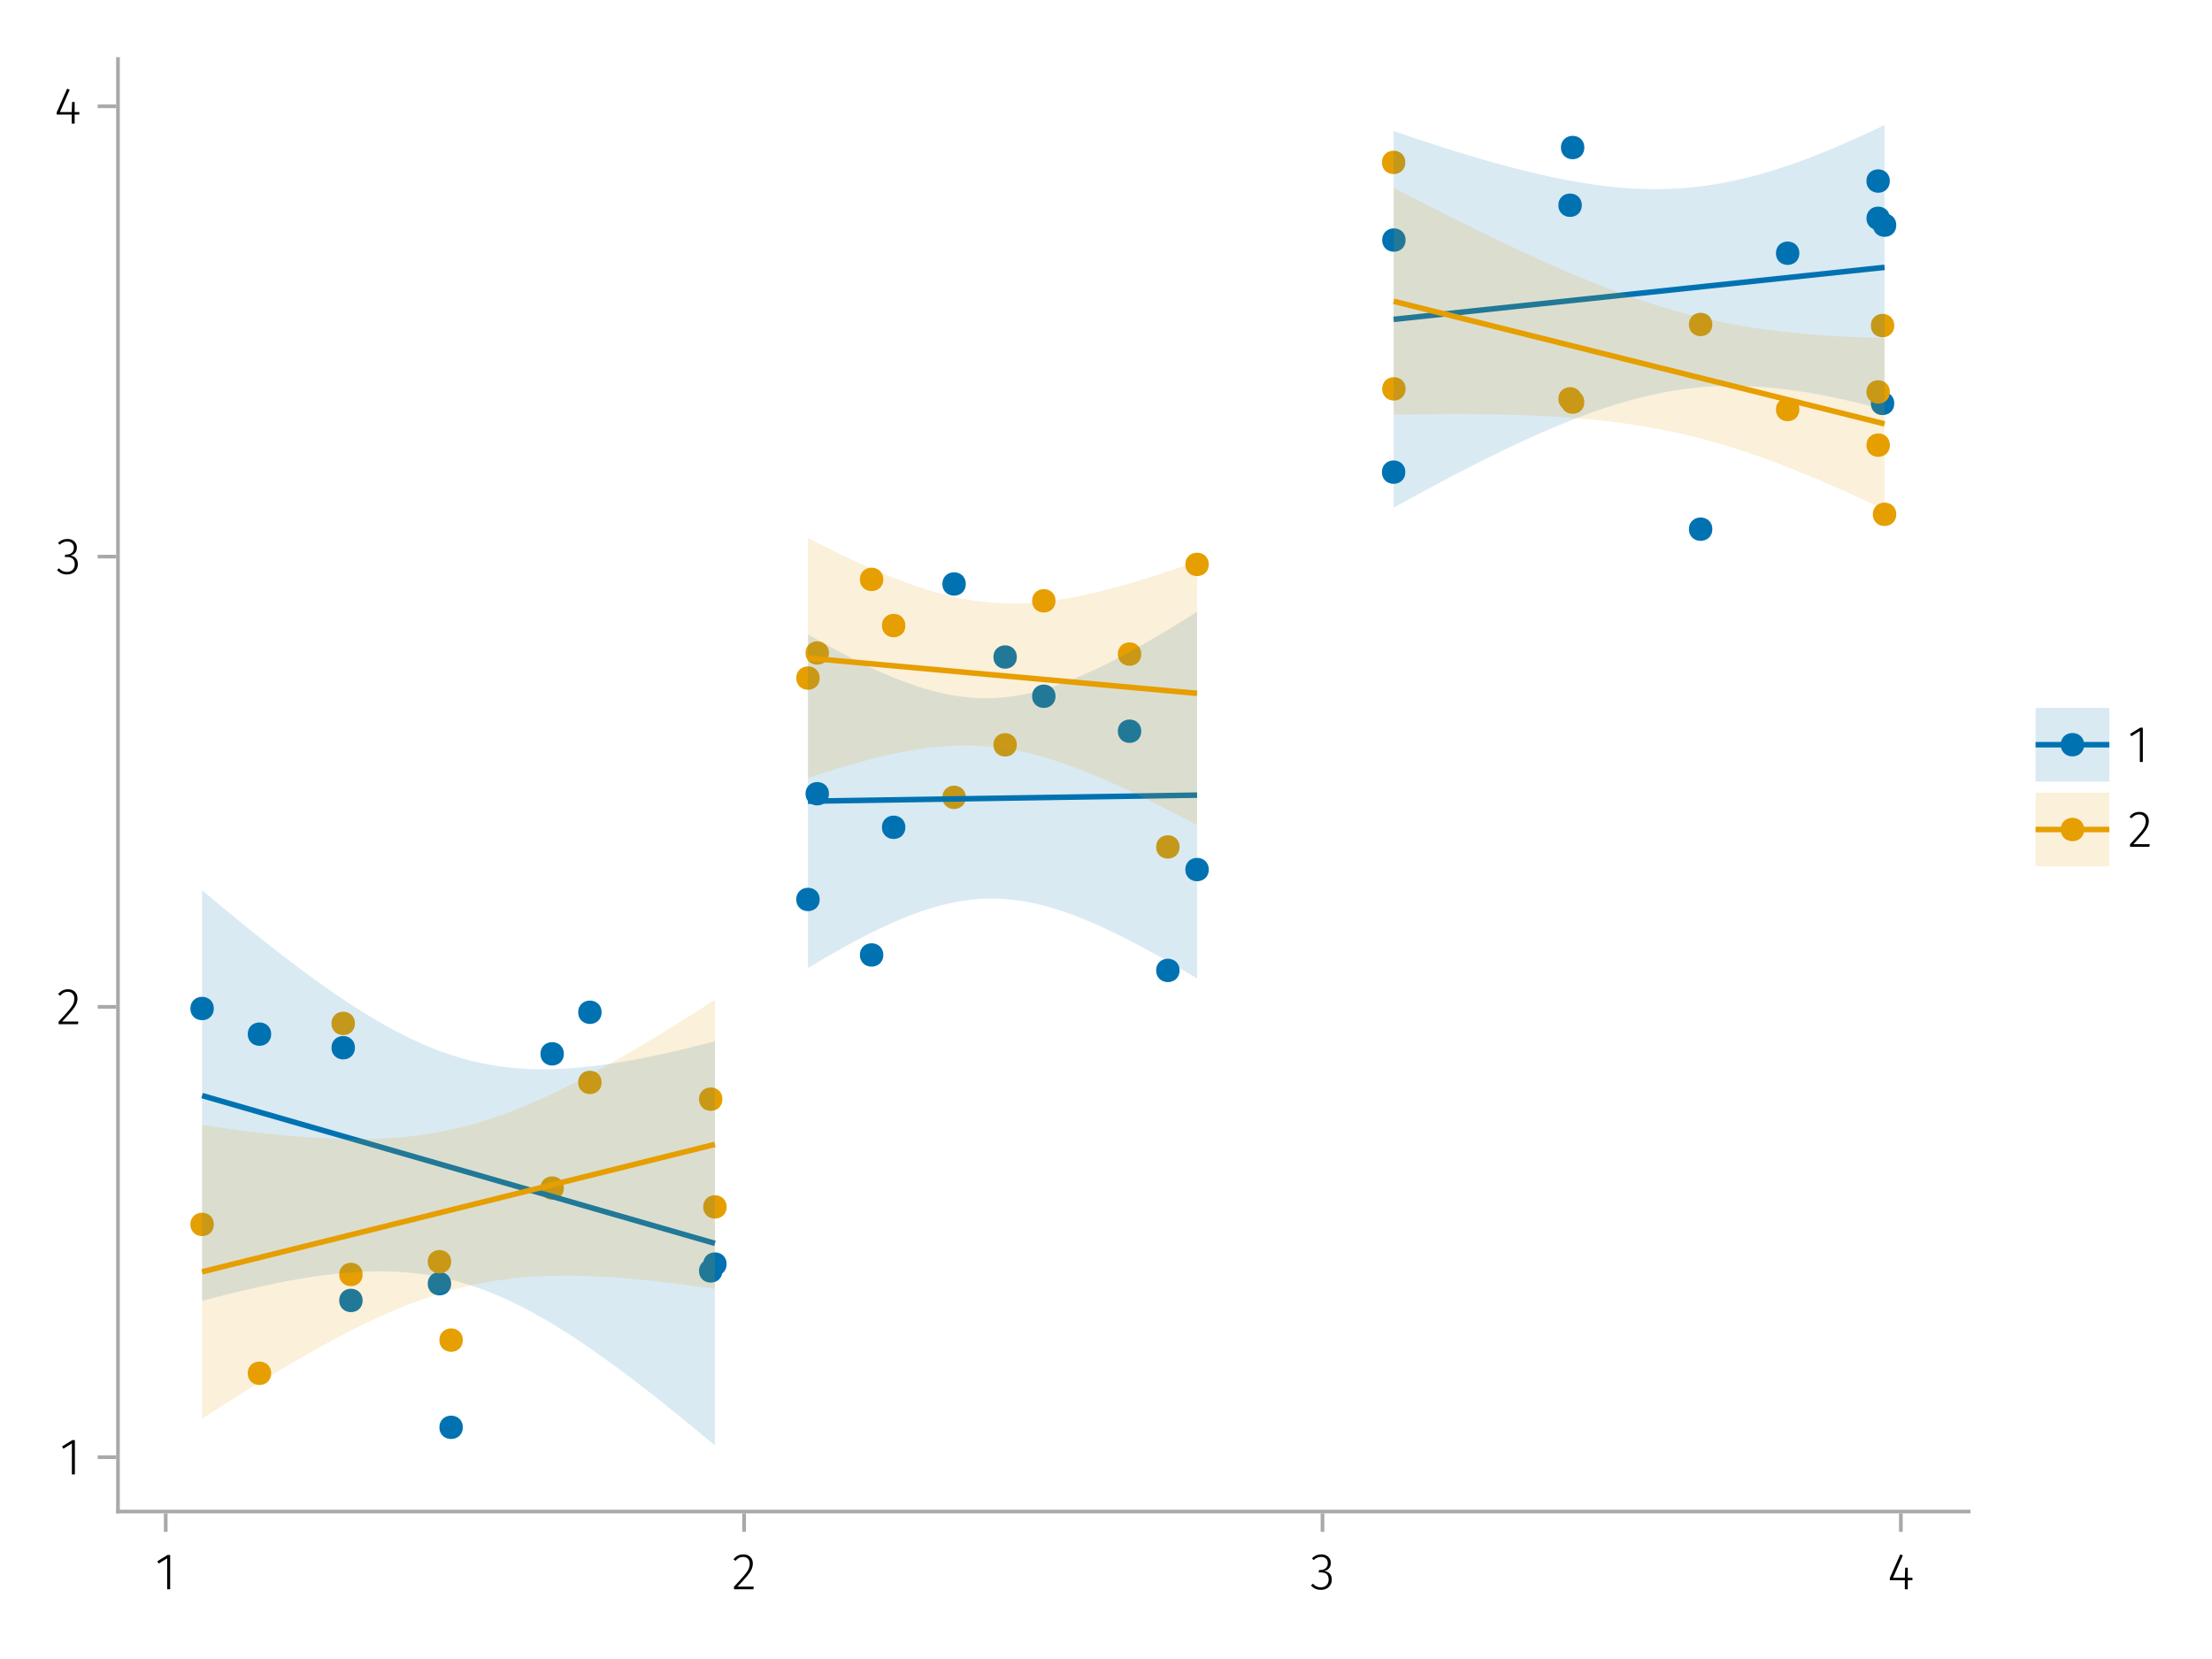 <?xml version="1.0" encoding="UTF-8"?>
<svg xmlns="http://www.w3.org/2000/svg" xmlns:xlink="http://www.w3.org/1999/xlink" width="600" height="450" viewBox="0 0 600 450">
<defs>
<g>
<g id="glyph-0-0-75785e55">
<path d="M 4.094 -9.312 L 4.094 0 L 3.281 0 L 3.281 -8.406 L 0.984 -6.984 L 0.609 -7.594 L 3.391 -9.312 Z M 4.094 -9.312 "/>
</g>
<g id="glyph-1-0-75785e55">
<path d="M 3.156 -9.469 C 3.938 -9.469 4.555 -9.238 5.016 -8.781 C 5.484 -8.32 5.719 -7.734 5.719 -7.016 C 5.719 -6.41 5.586 -5.844 5.328 -5.312 C 5.078 -4.781 4.68 -4.195 4.141 -3.562 C 3.609 -2.926 2.742 -1.977 1.547 -0.719 L 5.969 -0.719 L 5.859 0 L 0.609 0 L 0.609 -0.688 C 1.879 -2.051 2.789 -3.062 3.344 -3.719 C 3.906 -4.375 4.301 -4.941 4.531 -5.422 C 4.758 -5.898 4.875 -6.414 4.875 -6.969 C 4.875 -7.52 4.711 -7.957 4.391 -8.281 C 4.066 -8.613 3.641 -8.781 3.109 -8.781 C 2.68 -8.781 2.301 -8.691 1.969 -8.516 C 1.633 -8.336 1.316 -8.07 1.016 -7.719 L 0.469 -8.141 C 0.832 -8.586 1.234 -8.922 1.672 -9.141 C 2.109 -9.359 2.602 -9.469 3.156 -9.469 Z M 3.156 -9.469 "/>
</g>
<g id="glyph-2-0-75785e55">
<path d="M 3.094 -9.469 C 3.613 -9.469 4.066 -9.363 4.453 -9.156 C 4.848 -8.945 5.145 -8.664 5.344 -8.312 C 5.551 -7.969 5.656 -7.578 5.656 -7.141 C 5.656 -6.535 5.484 -6.039 5.141 -5.656 C 4.805 -5.281 4.367 -5.047 3.828 -4.953 C 4.43 -4.922 4.93 -4.703 5.328 -4.297 C 5.723 -3.898 5.922 -3.344 5.922 -2.625 C 5.922 -2.082 5.797 -1.602 5.547 -1.188 C 5.305 -0.77 4.961 -0.441 4.516 -0.203 C 4.066 0.035 3.547 0.156 2.953 0.156 C 1.867 0.156 0.977 -0.242 0.281 -1.047 L 0.797 -1.516 C 1.117 -1.172 1.445 -0.922 1.781 -0.766 C 2.125 -0.609 2.504 -0.531 2.922 -0.531 C 3.598 -0.531 4.125 -0.723 4.5 -1.109 C 4.883 -1.492 5.078 -2 5.078 -2.625 C 5.078 -3.926 4.379 -4.578 2.984 -4.578 L 2.359 -4.578 L 2.484 -5.234 L 2.922 -5.234 C 3.453 -5.234 3.906 -5.395 4.281 -5.719 C 4.656 -6.039 4.844 -6.5 4.844 -7.094 C 4.844 -7.613 4.676 -8.023 4.344 -8.328 C 4.02 -8.629 3.586 -8.781 3.047 -8.781 C 2.66 -8.781 2.301 -8.711 1.969 -8.578 C 1.645 -8.441 1.316 -8.219 0.984 -7.906 L 0.547 -8.406 C 0.922 -8.77 1.312 -9.035 1.719 -9.203 C 2.133 -9.379 2.594 -9.469 3.094 -9.469 Z M 3.094 -9.469 "/>
</g>
<g id="glyph-2-1-75785e55">
<path d="M 4.094 -9.312 L 4.094 0 L 3.281 0 L 3.281 -8.406 L 0.984 -6.984 L 0.609 -7.594 L 3.391 -9.312 Z M 4.094 -9.312 "/>
</g>
<g id="glyph-3-0-75785e55">
<path d="M 6.766 -3.125 L 6.766 -2.453 L 5.5 -2.453 L 5.5 0 L 4.703 0 L 4.703 -2.453 L 0.625 -2.453 L 0.625 -3.047 L 3.469 -9.469 L 4.156 -9.188 L 1.5 -3.125 L 4.703 -3.125 L 4.797 -5.859 L 5.5 -5.859 L 5.5 -3.125 Z M 6.766 -3.125 "/>
</g>
<g id="glyph-4-0-75785e55">
<path d="M 3.156 -9.469 C 3.938 -9.469 4.555 -9.238 5.016 -8.781 C 5.484 -8.32 5.719 -7.734 5.719 -7.016 C 5.719 -6.41 5.586 -5.844 5.328 -5.312 C 5.078 -4.781 4.68 -4.195 4.141 -3.562 C 3.609 -2.926 2.742 -1.977 1.547 -0.719 L 5.969 -0.719 L 5.859 0 L 0.609 0 L 0.609 -0.688 C 1.879 -2.051 2.789 -3.062 3.344 -3.719 C 3.906 -4.375 4.301 -4.941 4.531 -5.422 C 4.758 -5.898 4.875 -6.414 4.875 -6.969 C 4.875 -7.52 4.711 -7.957 4.391 -8.281 C 4.066 -8.613 3.641 -8.781 3.109 -8.781 C 2.68 -8.781 2.301 -8.691 1.969 -8.516 C 1.633 -8.336 1.316 -8.07 1.016 -7.719 L 0.469 -8.141 C 0.832 -8.586 1.234 -8.922 1.672 -9.141 C 2.109 -9.359 2.602 -9.469 3.156 -9.469 Z M 3.156 -9.469 "/>
</g>
<g id="glyph-4-1-75785e55">
<path d="M 3.094 -9.469 C 3.613 -9.469 4.066 -9.363 4.453 -9.156 C 4.848 -8.945 5.145 -8.664 5.344 -8.312 C 5.551 -7.969 5.656 -7.578 5.656 -7.141 C 5.656 -6.535 5.484 -6.039 5.141 -5.656 C 4.805 -5.281 4.367 -5.047 3.828 -4.953 C 4.43 -4.922 4.93 -4.703 5.328 -4.297 C 5.723 -3.898 5.922 -3.344 5.922 -2.625 C 5.922 -2.082 5.797 -1.602 5.547 -1.188 C 5.305 -0.77 4.961 -0.441 4.516 -0.203 C 4.066 0.035 3.547 0.156 2.953 0.156 C 1.867 0.156 0.977 -0.242 0.281 -1.047 L 0.797 -1.516 C 1.117 -1.172 1.445 -0.922 1.781 -0.766 C 2.125 -0.609 2.504 -0.531 2.922 -0.531 C 3.598 -0.531 4.125 -0.723 4.5 -1.109 C 4.883 -1.492 5.078 -2 5.078 -2.625 C 5.078 -3.926 4.379 -4.578 2.984 -4.578 L 2.359 -4.578 L 2.484 -5.234 L 2.922 -5.234 C 3.453 -5.234 3.906 -5.395 4.281 -5.719 C 4.656 -6.039 4.844 -6.5 4.844 -7.094 C 4.844 -7.613 4.676 -8.023 4.344 -8.328 C 4.02 -8.629 3.586 -8.781 3.047 -8.781 C 2.66 -8.781 2.301 -8.711 1.969 -8.578 C 1.645 -8.441 1.316 -8.219 0.984 -7.906 L 0.547 -8.406 C 0.922 -8.77 1.312 -9.035 1.719 -9.203 C 2.133 -9.379 2.594 -9.469 3.094 -9.469 Z M 3.094 -9.469 "/>
</g>
<g id="glyph-5-0-75785e55">
<path d="M 6.766 -3.125 L 6.766 -2.453 L 5.5 -2.453 L 5.5 0 L 4.703 0 L 4.703 -2.453 L 0.625 -2.453 L 0.625 -3.047 L 3.469 -9.469 L 4.156 -9.188 L 1.5 -3.125 L 4.703 -3.125 L 4.797 -5.859 L 5.5 -5.859 L 5.5 -3.125 Z M 6.766 -3.125 "/>
</g>
<g id="glyph-6-0-75785e55">
<path d="M 3.156 -9.469 C 3.938 -9.469 4.555 -9.238 5.016 -8.781 C 5.484 -8.32 5.719 -7.734 5.719 -7.016 C 5.719 -6.41 5.586 -5.844 5.328 -5.312 C 5.078 -4.781 4.68 -4.195 4.141 -3.562 C 3.609 -2.926 2.742 -1.977 1.547 -0.719 L 5.969 -0.719 L 5.859 0 L 0.609 0 L 0.609 -0.688 C 1.879 -2.051 2.789 -3.062 3.344 -3.719 C 3.906 -4.375 4.301 -4.941 4.531 -5.422 C 4.758 -5.898 4.875 -6.414 4.875 -6.969 C 4.875 -7.52 4.711 -7.957 4.391 -8.281 C 4.066 -8.613 3.641 -8.781 3.109 -8.781 C 2.68 -8.781 2.301 -8.691 1.969 -8.516 C 1.633 -8.336 1.316 -8.07 1.016 -7.719 L 0.469 -8.141 C 0.832 -8.586 1.234 -8.922 1.672 -9.141 C 2.109 -9.359 2.602 -9.469 3.156 -9.469 Z M 3.156 -9.469 "/>
</g>
</g>
</defs>
<rect x="-60" y="-45" width="720" height="540" fill="rgb(100%, 100%, 100%)" fill-opacity="1"/>
<path fill-rule="nonzero" fill="rgb(100%, 100%, 100%)" fill-opacity="1" d="M 32 410 L 534 410 L 534 16 L 32 16 Z M 32 410 "/>
<g fill="rgb(0%, 0%, 0%)" fill-opacity="1">
<use xlink:href="#glyph-0-0-75785e55" x="42.061" y="431.09"/>
</g>
<g fill="rgb(0%, 0%, 0%)" fill-opacity="1">
<use xlink:href="#glyph-1-0-75785e55" x="198.483" y="431.09"/>
</g>
<g fill="rgb(0%, 0%, 0%)" fill-opacity="1">
<use xlink:href="#glyph-2-0-75785e55" x="355.319" y="431.09"/>
</g>
<g fill="rgb(0%, 0%, 0%)" fill-opacity="1">
<use xlink:href="#glyph-3-0-75785e55" x="511.98" y="431.09"/>
</g>
<g fill="rgb(0%, 0%, 0%)" fill-opacity="1">
<use xlink:href="#glyph-0-0-75785e55" x="16.218" y="399.942"/>
</g>
<g fill="rgb(0%, 0%, 0%)" fill-opacity="1">
<use xlink:href="#glyph-4-0-75785e55" x="15.294" y="277.802"/>
</g>
<g fill="rgb(0%, 0%, 0%)" fill-opacity="1">
<use xlink:href="#glyph-4-1-75785e55" x="15.196" y="155.663"/>
</g>
<g fill="rgb(0%, 0%, 0%)" fill-opacity="1">
<use xlink:href="#glyph-5-0-75785e55" x="14.748" y="33.523"/>
</g>
<path fill-rule="nonzero" fill="rgb(0%, 44.706%, 69.804%)" fill-opacity="1" d="M 73.551 280.508 C 73.551 276.277 67.207 276.277 67.207 280.508 C 67.207 284.734 73.551 284.734 73.551 280.508 Z M 73.551 280.508 "/>
<path fill-rule="nonzero" fill="rgb(0%, 44.706%, 69.804%)" fill-opacity="1" d="M 152.945 285.852 C 152.945 281.621 146.602 281.621 146.602 285.852 C 146.602 290.082 152.945 290.082 152.945 285.852 Z M 152.945 285.852 "/>
<path fill-rule="nonzero" fill="rgb(0%, 44.706%, 69.804%)" fill-opacity="1" d="M 98.359 352.746 C 98.359 348.516 92.016 348.516 92.016 352.746 C 92.016 356.977 98.359 356.977 98.359 352.746 Z M 98.359 352.746 "/>
<path fill-rule="nonzero" fill="rgb(0%, 44.706%, 69.804%)" fill-opacity="1" d="M 125.535 387.16 C 125.535 382.93 119.188 382.93 119.188 387.16 C 119.188 391.387 125.535 391.387 125.535 387.16 Z M 125.535 387.16 "/>
<path fill-rule="nonzero" fill="rgb(0%, 44.706%, 69.804%)" fill-opacity="1" d="M 197.09 342.875 C 197.09 338.645 190.746 338.645 190.746 342.875 C 190.746 347.105 197.09 347.105 197.09 342.875 Z M 197.09 342.875 "/>
<path fill-rule="nonzero" fill="rgb(0%, 44.706%, 69.804%)" fill-opacity="1" d="M 195.953 344.738 C 195.953 340.508 189.609 340.508 189.609 344.738 C 189.609 348.969 195.953 348.969 195.953 344.738 Z M 195.953 344.738 "/>
<path fill-rule="nonzero" fill="rgb(0%, 44.706%, 69.804%)" fill-opacity="1" d="M 57.992 273.559 C 57.992 269.328 51.645 269.328 51.645 273.559 C 51.645 277.789 57.992 277.789 57.992 273.559 Z M 57.992 273.559 "/>
<path fill-rule="nonzero" fill="rgb(0%, 44.706%, 69.804%)" fill-opacity="1" d="M 122.375 348.203 C 122.375 343.973 116.031 343.973 116.031 348.203 C 116.031 352.43 122.375 352.43 122.375 348.203 Z M 122.375 348.203 "/>
<path fill-rule="nonzero" fill="rgb(0%, 44.706%, 69.804%)" fill-opacity="1" d="M 96.27 284.191 C 96.27 279.961 89.922 279.961 89.922 284.191 C 89.922 288.422 96.27 288.422 96.27 284.191 Z M 96.27 284.191 "/>
<path fill-rule="nonzero" fill="rgb(0%, 44.706%, 69.804%)" fill-opacity="1" d="M 163.18 274.574 C 163.18 270.344 156.836 270.344 156.836 274.574 C 156.836 278.805 163.18 278.805 163.18 274.574 Z M 163.18 274.574 "/>
<path fill-rule="nonzero" fill="rgb(0%, 44.706%, 69.804%)" fill-opacity="1" d="M 309.562 198.34 C 309.562 194.109 303.219 194.109 303.219 198.34 C 303.219 202.57 309.562 202.57 309.562 198.34 Z M 309.562 198.34 "/>
<path fill-rule="nonzero" fill="rgb(0%, 44.706%, 69.804%)" fill-opacity="1" d="M 275.812 178.219 C 275.812 173.988 269.469 173.988 269.469 178.219 C 269.469 182.445 275.812 182.445 275.812 178.219 Z M 275.812 178.219 "/>
<path fill-rule="nonzero" fill="rgb(0%, 44.706%, 69.804%)" fill-opacity="1" d="M 224.848 215.297 C 224.848 211.066 218.504 211.066 218.504 215.297 C 218.504 219.527 224.848 219.527 224.848 215.297 Z M 224.848 215.297 "/>
<path fill-rule="nonzero" fill="rgb(0%, 44.706%, 69.804%)" fill-opacity="1" d="M 327.875 235.867 C 327.875 231.637 321.527 231.637 321.527 235.867 C 321.527 240.098 327.875 240.098 327.875 235.867 Z M 327.875 235.867 "/>
<path fill-rule="nonzero" fill="rgb(0%, 44.706%, 69.804%)" fill-opacity="1" d="M 222.332 243.977 C 222.332 239.746 215.988 239.746 215.988 243.977 C 215.988 248.207 222.332 248.207 222.332 243.977 Z M 222.332 243.977 "/>
<path fill-rule="nonzero" fill="rgb(0%, 44.706%, 69.804%)" fill-opacity="1" d="M 286.305 188.855 C 286.305 184.625 279.961 184.625 279.961 188.855 C 279.961 193.086 286.305 193.086 286.305 188.855 Z M 286.305 188.855 "/>
<path fill-rule="nonzero" fill="rgb(0%, 44.706%, 69.804%)" fill-opacity="1" d="M 239.594 259.027 C 239.594 254.797 233.25 254.797 233.25 259.027 C 233.25 263.258 239.594 263.258 239.594 259.027 Z M 239.594 259.027 "/>
<path fill-rule="nonzero" fill="rgb(0%, 44.706%, 69.804%)" fill-opacity="1" d="M 245.574 224.402 C 245.574 220.172 239.23 220.172 239.23 224.402 C 239.23 228.633 245.574 228.633 245.574 224.402 Z M 245.574 224.402 "/>
<path fill-rule="nonzero" fill="rgb(0%, 44.706%, 69.804%)" fill-opacity="1" d="M 319.953 263.223 C 319.953 258.992 313.605 258.992 313.605 263.223 C 313.605 267.453 319.953 267.453 319.953 263.223 Z M 319.953 263.223 "/>
<path fill-rule="nonzero" fill="rgb(0%, 44.706%, 69.804%)" fill-opacity="1" d="M 261.965 158.402 C 261.965 154.172 255.621 154.172 255.621 158.402 C 255.621 162.633 261.965 162.633 261.965 158.402 Z M 261.965 158.402 "/>
<path fill-rule="nonzero" fill="rgb(0%, 44.706%, 69.804%)" fill-opacity="1" d="M 488.07 68.688 C 488.07 64.457 481.727 64.457 481.727 68.688 C 481.727 72.918 488.07 72.918 488.07 68.688 Z M 488.07 68.688 "/>
<path fill-rule="nonzero" fill="rgb(0%, 44.706%, 69.804%)" fill-opacity="1" d="M 429.746 40.02 C 429.746 35.789 423.402 35.789 423.402 40.02 C 423.402 44.25 429.746 44.25 429.746 40.02 Z M 429.746 40.02 "/>
<path fill-rule="nonzero" fill="rgb(0%, 44.706%, 69.804%)" fill-opacity="1" d="M 381.262 65.113 C 381.262 60.883 374.918 60.883 374.918 65.113 C 374.918 69.344 381.262 69.344 381.262 65.113 Z M 381.262 65.113 "/>
<path fill-rule="nonzero" fill="rgb(0%, 44.706%, 69.804%)" fill-opacity="1" d="M 514.355 61.074 C 514.355 56.848 508.008 56.848 508.008 61.074 C 508.008 65.305 514.355 65.305 514.355 61.074 Z M 514.355 61.074 "/>
<path fill-rule="nonzero" fill="rgb(0%, 44.706%, 69.804%)" fill-opacity="1" d="M 464.465 143.535 C 464.465 139.305 458.117 139.305 458.117 143.535 C 458.117 147.766 464.465 147.766 464.465 143.535 Z M 464.465 143.535 "/>
<path fill-rule="nonzero" fill="rgb(0%, 44.706%, 69.804%)" fill-opacity="1" d="M 429.055 55.668 C 429.055 51.438 422.711 51.438 422.711 55.668 C 422.711 59.898 429.055 59.898 429.055 55.668 Z M 429.055 55.668 "/>
<path fill-rule="nonzero" fill="rgb(0%, 44.706%, 69.804%)" fill-opacity="1" d="M 512.629 59.215 C 512.629 54.984 506.281 54.984 506.281 59.215 C 506.281 63.445 512.629 63.445 512.629 59.215 Z M 512.629 59.215 "/>
<path fill-rule="nonzero" fill="rgb(0%, 44.706%, 69.804%)" fill-opacity="1" d="M 381.191 128.066 C 381.191 123.836 374.848 123.836 374.848 128.066 C 374.848 132.297 381.191 132.297 381.191 128.066 Z M 381.191 128.066 "/>
<path fill-rule="nonzero" fill="rgb(0%, 44.706%, 69.804%)" fill-opacity="1" d="M 512.613 49.109 C 512.613 44.879 506.27 44.879 506.27 49.109 C 506.27 53.34 512.613 53.34 512.613 49.109 Z M 512.613 49.109 "/>
<path fill-rule="nonzero" fill="rgb(0%, 44.706%, 69.804%)" fill-opacity="1" d="M 513.809 109.422 C 513.809 105.191 507.465 105.191 507.465 109.422 C 507.465 113.652 513.809 113.652 513.809 109.422 Z M 513.809 109.422 "/>
<path fill-rule="nonzero" fill="rgb(90.196%, 62.353%, 0%)" fill-opacity="1" d="M 73.551 372.5 C 73.551 368.27 67.207 368.27 67.207 372.5 C 67.207 376.73 73.551 376.73 73.551 372.5 Z M 73.551 372.5 "/>
<path fill-rule="nonzero" fill="rgb(90.196%, 62.353%, 0%)" fill-opacity="1" d="M 152.945 322.258 C 152.945 318.027 146.602 318.027 146.602 322.258 C 146.602 326.488 152.945 326.488 152.945 322.258 Z M 152.945 322.258 "/>
<path fill-rule="nonzero" fill="rgb(90.196%, 62.353%, 0%)" fill-opacity="1" d="M 98.359 345.688 C 98.359 341.457 92.016 341.457 92.016 345.688 C 92.016 349.918 98.359 349.918 98.359 345.688 Z M 98.359 345.688 "/>
<path fill-rule="nonzero" fill="rgb(90.196%, 62.353%, 0%)" fill-opacity="1" d="M 125.535 363.5 C 125.535 359.27 119.188 359.27 119.188 363.5 C 119.188 367.73 125.535 367.73 125.535 363.5 Z M 125.535 363.5 "/>
<path fill-rule="nonzero" fill="rgb(90.196%, 62.353%, 0%)" fill-opacity="1" d="M 197.09 327.375 C 197.09 323.145 190.746 323.145 190.746 327.375 C 190.746 331.605 197.09 331.605 197.09 327.375 Z M 197.09 327.375 "/>
<path fill-rule="nonzero" fill="rgb(90.196%, 62.353%, 0%)" fill-opacity="1" d="M 195.953 298.141 C 195.953 293.914 189.609 293.914 189.609 298.141 C 189.609 302.371 195.953 302.371 195.953 298.141 Z M 195.953 298.141 "/>
<path fill-rule="nonzero" fill="rgb(90.196%, 62.353%, 0%)" fill-opacity="1" d="M 57.992 332.117 C 57.992 327.887 51.645 327.887 51.645 332.117 C 51.645 336.348 57.992 336.348 57.992 332.117 Z M 57.992 332.117 "/>
<path fill-rule="nonzero" fill="rgb(90.196%, 62.353%, 0%)" fill-opacity="1" d="M 122.375 342.234 C 122.375 338.004 116.031 338.004 116.031 342.234 C 116.031 346.465 122.375 346.465 122.375 342.234 Z M 122.375 342.234 "/>
<path fill-rule="nonzero" fill="rgb(90.196%, 62.353%, 0%)" fill-opacity="1" d="M 96.27 277.602 C 96.27 273.371 89.922 273.371 89.922 277.602 C 89.922 281.832 96.27 281.832 96.27 277.602 Z M 96.27 277.602 "/>
<path fill-rule="nonzero" fill="rgb(90.196%, 62.353%, 0%)" fill-opacity="1" d="M 163.18 293.602 C 163.18 289.371 156.836 289.371 156.836 293.602 C 156.836 297.832 163.18 297.832 163.18 293.602 Z M 163.18 293.602 "/>
<path fill-rule="nonzero" fill="rgb(90.196%, 62.353%, 0%)" fill-opacity="1" d="M 309.562 177.418 C 309.562 173.188 303.219 173.188 303.219 177.418 C 303.219 181.648 309.562 181.648 309.562 177.418 Z M 309.562 177.418 "/>
<path fill-rule="nonzero" fill="rgb(90.196%, 62.353%, 0%)" fill-opacity="1" d="M 275.812 202.035 C 275.812 197.805 269.469 197.805 269.469 202.035 C 269.469 206.266 275.812 206.266 275.812 202.035 Z M 275.812 202.035 "/>
<path fill-rule="nonzero" fill="rgb(90.196%, 62.353%, 0%)" fill-opacity="1" d="M 224.848 177.121 C 224.848 172.891 218.504 172.891 218.504 177.121 C 218.504 181.348 224.848 181.348 224.848 177.121 Z M 224.848 177.121 "/>
<path fill-rule="nonzero" fill="rgb(90.196%, 62.353%, 0%)" fill-opacity="1" d="M 327.875 153.094 C 327.875 148.863 321.527 148.863 321.527 153.094 C 321.527 157.324 327.875 157.324 327.875 153.094 Z M 327.875 153.094 "/>
<path fill-rule="nonzero" fill="rgb(90.196%, 62.353%, 0%)" fill-opacity="1" d="M 222.332 183.926 C 222.332 179.695 215.988 179.695 215.988 183.926 C 215.988 188.152 222.332 188.152 222.332 183.926 Z M 222.332 183.926 "/>
<path fill-rule="nonzero" fill="rgb(90.196%, 62.353%, 0%)" fill-opacity="1" d="M 286.305 162.977 C 286.305 158.746 279.961 158.746 279.961 162.977 C 279.961 167.207 286.305 167.207 286.305 162.977 Z M 286.305 162.977 "/>
<path fill-rule="nonzero" fill="rgb(90.196%, 62.353%, 0%)" fill-opacity="1" d="M 239.594 157.156 C 239.594 152.926 233.25 152.926 233.25 157.156 C 233.25 161.387 239.594 161.387 239.594 157.156 Z M 239.594 157.156 "/>
<path fill-rule="nonzero" fill="rgb(90.196%, 62.353%, 0%)" fill-opacity="1" d="M 245.574 169.684 C 245.574 165.457 239.23 165.457 239.23 169.684 C 239.23 173.914 245.574 173.914 245.574 169.684 Z M 245.574 169.684 "/>
<path fill-rule="nonzero" fill="rgb(90.196%, 62.353%, 0%)" fill-opacity="1" d="M 319.953 229.734 C 319.953 225.504 313.605 225.504 313.605 229.734 C 313.605 233.961 319.953 233.961 319.953 229.734 Z M 319.953 229.734 "/>
<path fill-rule="nonzero" fill="rgb(90.196%, 62.353%, 0%)" fill-opacity="1" d="M 261.965 216.281 C 261.965 212.051 255.621 212.051 255.621 216.281 C 255.621 220.512 261.965 220.512 261.965 216.281 Z M 261.965 216.281 "/>
<path fill-rule="nonzero" fill="rgb(90.196%, 62.353%, 0%)" fill-opacity="1" d="M 488.07 111.078 C 488.07 106.852 481.727 106.852 481.727 111.078 C 481.727 115.309 488.07 115.309 488.07 111.078 Z M 488.07 111.078 "/>
<path fill-rule="nonzero" fill="rgb(90.196%, 62.353%, 0%)" fill-opacity="1" d="M 429.746 109.074 C 429.746 104.844 423.402 104.844 423.402 109.074 C 423.402 113.305 429.746 113.305 429.746 109.074 Z M 429.746 109.074 "/>
<path fill-rule="nonzero" fill="rgb(90.196%, 62.353%, 0%)" fill-opacity="1" d="M 381.262 105.48 C 381.262 101.25 374.918 101.25 374.918 105.48 C 374.918 109.711 381.262 109.711 381.262 105.48 Z M 381.262 105.48 "/>
<path fill-rule="nonzero" fill="rgb(90.196%, 62.353%, 0%)" fill-opacity="1" d="M 514.355 139.508 C 514.355 135.277 508.008 135.277 508.008 139.508 C 508.008 143.738 514.355 143.738 514.355 139.508 Z M 514.355 139.508 "/>
<path fill-rule="nonzero" fill="rgb(90.196%, 62.353%, 0%)" fill-opacity="1" d="M 464.465 88.016 C 464.465 83.785 458.117 83.785 458.117 88.016 C 458.117 92.246 464.465 92.246 464.465 88.016 Z M 464.465 88.016 "/>
<path fill-rule="nonzero" fill="rgb(90.196%, 62.353%, 0%)" fill-opacity="1" d="M 429.055 108.184 C 429.055 103.957 422.711 103.957 422.711 108.184 C 422.711 112.414 429.055 112.414 429.055 108.184 Z M 429.055 108.184 "/>
<path fill-rule="nonzero" fill="rgb(90.196%, 62.353%, 0%)" fill-opacity="1" d="M 512.629 120.746 C 512.629 116.516 506.281 116.516 506.281 120.746 C 506.281 124.977 512.629 124.977 512.629 120.746 Z M 512.629 120.746 "/>
<path fill-rule="nonzero" fill="rgb(90.196%, 62.353%, 0%)" fill-opacity="1" d="M 381.191 44.047 C 381.191 39.816 374.848 39.816 374.848 44.047 C 374.848 48.277 381.191 48.277 381.191 44.047 Z M 381.191 44.047 "/>
<path fill-rule="nonzero" fill="rgb(90.196%, 62.353%, 0%)" fill-opacity="1" d="M 512.613 106.316 C 512.613 102.086 506.27 102.086 506.27 106.316 C 506.27 110.547 512.613 110.547 512.613 106.316 Z M 512.613 106.316 "/>
<path fill-rule="nonzero" fill="rgb(90.196%, 62.353%, 0%)" fill-opacity="1" d="M 513.809 88.309 C 513.809 84.078 507.465 84.078 507.465 88.309 C 507.465 92.539 513.809 92.539 513.809 88.309 Z M 513.809 88.309 "/>
<path fill="none" stroke-width="1.5" stroke-linecap="butt" stroke-linejoin="miter" stroke="rgb(0%, 44.706%, 69.804%)" stroke-opacity="1" stroke-miterlimit="2" d="M 54.816 297.172 L 55.516 297.375 L 56.215 297.574 L 56.914 297.777 L 57.613 297.977 L 58.312 298.18 L 59.012 298.379 L 60.41 298.785 L 61.109 298.984 L 61.809 299.188 L 62.508 299.387 L 63.207 299.59 L 63.906 299.789 L 65.305 300.195 L 66.004 300.395 L 66.703 300.598 L 67.398 300.797 L 68.098 301 L 68.797 301.199 L 70.195 301.605 L 70.895 301.805 L 71.594 302.008 L 72.293 302.207 L 72.992 302.41 L 73.691 302.609 L 74.391 302.812 L 75.09 303.012 L 76.488 303.418 L 77.188 303.617 L 77.887 303.82 L 78.586 304.02 L 79.281 304.223 L 79.98 304.422 L 81.379 304.828 L 82.078 305.027 L 82.777 305.23 L 83.477 305.43 L 84.176 305.633 L 84.875 305.832 L 86.273 306.238 L 86.973 306.438 L 87.672 306.641 L 88.371 306.84 L 89.07 307.043 L 89.77 307.242 L 91.168 307.648 L 91.863 307.848 L 92.562 308.051 L 93.262 308.25 L 93.961 308.453 L 94.66 308.652 L 95.359 308.855 L 96.059 309.055 L 97.457 309.461 L 98.156 309.66 L 98.855 309.863 L 99.555 310.062 L 100.254 310.266 L 100.953 310.465 L 102.352 310.871 L 103.051 311.07 L 103.75 311.273 L 104.445 311.473 L 105.145 311.676 L 105.844 311.875 L 107.242 312.281 L 107.941 312.48 L 108.641 312.684 L 109.34 312.883 L 110.039 313.086 L 110.738 313.285 L 111.438 313.488 L 112.137 313.688 L 113.535 314.094 L 114.234 314.293 L 114.934 314.496 L 115.633 314.695 L 116.332 314.898 L 117.027 315.098 L 118.426 315.504 L 119.125 315.703 L 119.824 315.906 L 120.523 316.105 L 121.223 316.309 L 121.922 316.508 L 123.32 316.914 L 124.02 317.113 L 124.719 317.316 L 125.418 317.516 L 126.117 317.719 L 126.816 317.918 L 127.516 318.121 L 128.215 318.32 L 128.914 318.523 L 129.609 318.727 L 130.309 318.926 L 131.008 319.129 L 131.707 319.328 L 132.406 319.531 L 133.105 319.73 L 134.504 320.137 L 135.203 320.336 L 135.902 320.539 L 136.602 320.738 L 137.301 320.941 L 138 321.141 L 139.398 321.547 L 140.098 321.746 L 140.797 321.949 L 141.492 322.148 L 142.191 322.352 L 142.891 322.551 L 143.59 322.754 L 144.289 322.953 L 145.688 323.359 L 146.387 323.559 L 147.086 323.762 L 147.785 323.961 L 148.484 324.164 L 149.184 324.363 L 150.582 324.77 L 151.281 324.969 L 151.98 325.172 L 152.68 325.371 L 153.379 325.574 L 154.074 325.773 L 155.473 326.18 L 156.172 326.379 L 156.871 326.582 L 157.57 326.781 L 158.27 326.984 L 158.969 327.184 L 159.668 327.387 L 160.367 327.586 L 161.766 327.992 L 162.465 328.191 L 163.164 328.395 L 163.863 328.594 L 164.562 328.797 L 165.262 328.996 L 165.961 329.199 L 166.656 329.402 L 167.355 329.602 L 168.055 329.805 L 168.754 330.004 L 169.453 330.207 L 170.152 330.406 L 171.551 330.812 L 172.25 331.012 L 172.949 331.215 L 173.648 331.414 L 174.348 331.617 L 175.047 331.816 L 176.445 332.223 L 177.145 332.422 L 177.844 332.625 L 178.543 332.824 L 179.238 333.027 L 179.938 333.227 L 180.637 333.43 L 181.336 333.629 L 182.734 334.035 L 183.434 334.234 L 184.133 334.438 L 184.832 334.637 L 185.531 334.84 L 186.23 335.039 L 187.629 335.445 L 188.328 335.645 L 189.027 335.848 L 189.727 336.047 L 190.426 336.25 L 191.125 336.449 L 191.82 336.652 L 192.52 336.855 L 193.219 337.055 L 193.918 337.258 "/>
<path fill-rule="nonzero" fill="rgb(0%, 44.706%, 69.804%)" fill-opacity="0.15" d="M 54.816 241.469 L 56.215 242.648 L 57.613 243.82 L 58.312 244.402 L 59.012 244.988 L 59.711 245.57 L 62.508 247.883 L 63.906 249.031 L 66.004 250.742 L 66.703 251.309 L 67.398 251.875 L 68.797 253 L 70.895 254.676 L 71.594 255.23 L 72.992 256.332 L 75.09 257.973 L 75.789 258.516 L 76.488 259.055 L 78.586 260.66 L 79.281 261.191 L 79.98 261.719 L 81.379 262.766 L 82.777 263.805 L 83.477 264.32 L 84.176 264.832 L 84.875 265.34 L 86.273 266.348 L 86.973 266.848 L 87.672 267.344 L 89.07 268.328 L 90.469 269.297 L 91.168 269.777 L 91.863 270.25 L 92.562 270.723 L 93.262 271.191 L 93.961 271.656 L 94.66 272.117 L 96.059 273.023 L 96.758 273.473 L 98.156 274.355 L 98.855 274.789 L 99.555 275.219 L 100.254 275.645 L 101.652 276.48 L 102.352 276.891 L 103.75 277.695 L 104.445 278.09 L 105.145 278.48 L 105.844 278.863 L 106.543 279.242 L 107.242 279.613 L 107.941 279.98 L 108.641 280.344 L 109.34 280.699 L 110.039 281.047 L 110.738 281.391 L 111.438 281.73 L 112.836 282.387 L 113.535 282.703 L 114.234 283.016 L 114.934 283.32 L 115.633 283.621 L 116.332 283.914 L 117.027 284.199 L 117.727 284.477 L 118.426 284.75 L 119.125 285.016 L 119.824 285.273 L 120.523 285.523 L 121.223 285.77 L 121.922 286.008 L 122.621 286.238 L 123.32 286.461 L 124.02 286.676 L 124.719 286.887 L 125.418 287.09 L 126.117 287.285 L 126.816 287.473 L 127.516 287.652 L 128.215 287.828 L 128.914 287.992 L 129.609 288.152 L 130.309 288.309 L 131.008 288.453 L 131.707 288.594 L 132.406 288.727 L 133.105 288.852 L 133.805 288.969 L 134.504 289.082 L 135.203 289.188 L 135.902 289.285 L 136.602 289.379 L 137.301 289.465 L 138 289.543 L 138.699 289.617 L 139.398 289.684 L 140.098 289.746 L 140.797 289.801 L 141.492 289.848 L 142.191 289.891 L 142.891 289.93 L 143.59 289.961 L 144.289 289.984 L 144.988 290.004 L 145.688 290.02 L 146.387 290.027 L 147.086 290.031 L 147.785 290.031 L 148.484 290.027 L 149.184 290.016 L 149.883 290 L 151.281 289.953 L 151.98 289.922 L 152.68 289.887 L 153.379 289.848 L 154.074 289.805 L 155.473 289.703 L 156.871 289.586 L 157.57 289.523 L 158.969 289.383 L 160.367 289.227 L 161.066 289.145 L 161.766 289.059 L 162.465 288.969 L 163.863 288.781 L 165.262 288.578 L 165.961 288.473 L 166.656 288.363 L 167.355 288.254 L 168.055 288.141 L 168.754 288.023 L 170.152 287.781 L 171.551 287.531 L 172.25 287.402 L 172.949 287.27 L 175.047 286.859 L 175.746 286.719 L 177.145 286.43 L 178.543 286.133 L 179.238 285.98 L 179.938 285.828 L 182.035 285.359 L 182.734 285.199 L 184.832 284.707 L 186.23 284.371 L 188.328 283.855 L 190.426 283.328 L 191.125 283.148 L 191.82 282.969 L 192.52 282.789 L 193.918 282.422 L 193.918 392.09 L 192.52 390.918 L 191.82 390.336 L 191.125 389.754 L 189.727 388.59 L 188.328 387.434 L 186.23 385.711 L 184.133 384 L 183.434 383.434 L 182.734 382.871 L 182.035 382.305 L 181.336 381.746 L 180.637 381.184 L 179.938 380.629 L 179.238 380.07 L 178.543 379.516 L 177.145 378.414 L 175.746 377.32 L 174.348 376.234 L 173.648 375.695 L 171.551 374.09 L 169.453 372.508 L 167.355 370.949 L 166.656 370.438 L 165.961 369.926 L 165.262 369.418 L 163.863 368.41 L 163.164 367.91 L 162.465 367.414 L 161.766 366.922 L 161.066 366.434 L 159.668 365.465 L 158.27 364.512 L 156.871 363.574 L 155.473 362.652 L 154.074 361.746 L 153.379 361.301 L 152.68 360.859 L 151.98 360.422 L 151.281 359.988 L 150.582 359.559 L 149.184 358.715 L 148.484 358.301 L 147.785 357.891 L 147.086 357.488 L 146.387 357.09 L 145.688 356.695 L 144.988 356.309 L 144.289 355.926 L 143.59 355.547 L 142.891 355.176 L 141.492 354.449 L 140.797 354.098 L 140.098 353.75 L 139.398 353.406 L 138.699 353.07 L 138 352.742 L 137.301 352.418 L 136.602 352.102 L 135.902 351.789 L 135.203 351.484 L 134.504 351.188 L 133.805 350.898 L 133.105 350.613 L 132.406 350.336 L 131.707 350.066 L 131.008 349.805 L 130.309 349.547 L 129.609 349.297 L 128.914 349.055 L 128.215 348.816 L 127.516 348.59 L 126.816 348.367 L 126.117 348.152 L 125.418 347.945 L 124.719 347.746 L 124.02 347.551 L 123.32 347.363 L 122.621 347.184 L 121.922 347.012 L 121.223 346.848 L 120.523 346.688 L 119.824 346.539 L 119.125 346.395 L 118.426 346.254 L 117.727 346.125 L 117.027 346 L 116.332 345.883 L 115.633 345.773 L 114.934 345.668 L 114.234 345.57 L 113.535 345.48 L 112.836 345.398 L 112.137 345.32 L 111.438 345.246 L 110.738 345.18 L 110.039 345.121 L 109.34 345.07 L 108.641 345.023 L 107.941 344.98 L 107.242 344.945 L 106.543 344.914 L 105.844 344.891 L 105.145 344.871 L 104.445 344.859 L 103.75 344.852 L 103.051 344.848 L 101.652 344.855 L 100.254 344.887 L 99.555 344.91 L 98.855 344.938 L 98.156 344.969 L 97.457 345.004 L 96.758 345.043 L 95.359 345.137 L 94.66 345.191 L 93.262 345.309 L 92.562 345.375 L 91.863 345.445 L 91.168 345.516 L 89.77 345.672 L 88.371 345.844 L 87.672 345.934 L 86.973 346.027 L 85.574 346.223 L 84.176 346.434 L 82.777 346.652 L 81.379 346.887 L 79.98 347.129 L 79.281 347.254 L 78.586 347.383 L 77.887 347.512 L 77.188 347.645 L 75.09 348.055 L 74.391 348.199 L 73.691 348.34 L 72.992 348.488 L 72.293 348.633 L 70.195 349.09 L 68.797 349.402 L 67.398 349.723 L 66.703 349.887 L 65.305 350.215 L 63.906 350.551 L 61.809 351.066 L 60.41 351.418 L 59.711 351.598 L 59.012 351.773 L 58.312 351.953 L 55.516 352.688 L 54.816 352.875 Z M 54.816 241.469 "/>
<path fill="none" stroke-width="1.5" stroke-linecap="butt" stroke-linejoin="miter" stroke="rgb(0%, 44.706%, 69.804%)" stroke-opacity="1" stroke-miterlimit="2" d="M 219.16 217.328 L 219.688 217.32 L 221.281 217.297 L 221.812 217.285 L 222.34 217.277 L 223.934 217.254 L 224.461 217.246 L 225.523 217.23 L 226.055 217.219 L 226.586 217.211 L 227.113 217.203 L 228.707 217.18 L 229.234 217.172 L 229.766 217.164 L 230.297 217.152 L 230.828 217.145 L 231.355 217.137 L 233.48 217.105 L 234.008 217.098 L 234.539 217.086 L 235.602 217.07 L 236.129 217.062 L 238.254 217.031 L 238.781 217.02 L 240.375 216.996 L 240.902 216.988 L 242.496 216.965 L 243.027 216.953 L 243.555 216.945 L 245.148 216.922 L 245.676 216.914 L 246.738 216.898 L 247.27 216.887 L 247.797 216.879 L 249.922 216.848 L 250.449 216.84 L 250.98 216.832 L 251.512 216.82 L 252.043 216.812 L 252.57 216.805 L 254.695 216.773 L 255.223 216.766 L 255.754 216.754 L 256.816 216.738 L 257.344 216.73 L 258.938 216.707 L 259.465 216.699 L 259.996 216.688 L 261.59 216.664 L 262.117 216.656 L 263.711 216.633 L 264.238 216.621 L 266.363 216.59 L 266.891 216.582 L 267.953 216.566 L 268.484 216.555 L 269.012 216.547 L 270.605 216.523 L 271.133 216.516 L 272.195 216.5 L 272.727 216.488 L 273.258 216.48 L 273.785 216.473 L 275.379 216.449 L 275.906 216.441 L 276.438 216.434 L 276.969 216.422 L 278.031 216.406 L 278.559 216.398 L 280.152 216.375 L 280.68 216.367 L 281.211 216.355 L 282.805 216.332 L 283.332 216.324 L 284.926 216.301 L 285.453 216.289 L 287.047 216.266 L 287.574 216.258 L 289.168 216.234 L 289.699 216.223 L 290.227 216.215 L 291.82 216.191 L 292.348 216.184 L 293.41 216.168 L 293.941 216.156 L 294.473 216.148 L 295 216.141 L 296.594 216.117 L 297.121 216.109 L 297.652 216.102 L 298.184 216.09 L 298.715 216.082 L 299.242 216.074 L 301.367 216.043 L 301.895 216.035 L 302.426 216.023 L 303.488 216.008 L 304.016 216 L 306.141 215.969 L 306.668 215.957 L 308.262 215.934 L 308.789 215.926 L 310.383 215.902 L 310.914 215.891 L 311.441 215.883 L 313.035 215.859 L 313.562 215.852 L 314.625 215.836 L 315.156 215.824 L 315.684 215.816 L 317.809 215.785 L 318.336 215.777 L 318.867 215.77 L 319.398 215.758 L 319.93 215.75 L 320.457 215.742 L 322.582 215.711 L 323.109 215.703 L 323.641 215.691 L 324.703 215.676 "/>
<path fill-rule="nonzero" fill="rgb(0%, 44.706%, 69.804%)" fill-opacity="0.15" d="M 219.16 172.078 L 219.688 172.383 L 220.219 172.684 L 220.75 172.988 L 221.281 173.285 L 221.812 173.586 L 222.34 173.883 L 222.871 174.18 L 223.934 174.766 L 224.461 175.059 L 225.523 175.637 L 226.586 176.207 L 227.113 176.492 L 228.176 177.055 L 228.707 177.332 L 229.234 177.609 L 230.828 178.43 L 231.355 178.699 L 232.418 179.23 L 233.48 179.754 L 234.008 180.012 L 234.539 180.27 L 235.602 180.777 L 236.129 181.027 L 237.191 181.52 L 237.723 181.762 L 238.254 182 L 238.781 182.238 L 239.312 182.473 L 240.375 182.934 L 240.902 183.156 L 241.434 183.383 L 241.965 183.602 L 243.027 184.031 L 243.555 184.242 L 244.617 184.656 L 245.148 184.855 L 245.676 185.055 L 246.738 185.438 L 247.27 185.625 L 247.797 185.809 L 248.859 186.16 L 249.391 186.332 L 249.922 186.5 L 250.449 186.664 L 250.98 186.824 L 251.512 186.98 L 252.043 187.129 L 252.57 187.277 L 253.102 187.418 L 254.164 187.691 L 254.695 187.82 L 255.223 187.941 L 255.754 188.062 L 256.285 188.176 L 256.816 188.285 L 257.344 188.391 L 257.875 188.492 L 258.406 188.586 L 258.938 188.676 L 259.465 188.758 L 259.996 188.84 L 260.527 188.914 L 261.59 189.047 L 262.117 189.102 L 262.648 189.156 L 263.18 189.203 L 263.711 189.246 L 264.238 189.281 L 264.77 189.312 L 265.832 189.359 L 266.363 189.371 L 266.891 189.379 L 267.422 189.383 L 267.953 189.379 L 268.484 189.371 L 269.012 189.359 L 269.543 189.34 L 270.074 189.312 L 270.605 189.281 L 271.133 189.246 L 271.664 189.203 L 272.195 189.156 L 272.727 189.102 L 273.258 189.043 L 273.785 188.98 L 274.316 188.91 L 274.848 188.836 L 275.379 188.754 L 275.906 188.668 L 276.438 188.578 L 276.969 188.484 L 277.5 188.383 L 278.031 188.273 L 278.559 188.164 L 279.09 188.047 L 279.621 187.926 L 280.152 187.801 L 280.68 187.668 L 281.211 187.531 L 281.742 187.391 L 282.273 187.246 L 282.805 187.094 L 283.332 186.941 L 283.863 186.781 L 284.395 186.617 L 284.926 186.449 L 285.453 186.277 L 285.984 186.102 L 286.516 185.922 L 287.047 185.738 L 287.574 185.551 L 288.105 185.359 L 289.168 184.961 L 289.699 184.758 L 290.227 184.551 L 290.758 184.34 L 291.82 183.91 L 292.348 183.688 L 292.879 183.465 L 293.41 183.238 L 293.941 183.008 L 294.473 182.773 L 295 182.535 L 295.531 182.297 L 296.062 182.055 L 296.594 181.809 L 297.121 181.559 L 297.652 181.309 L 298.184 181.055 L 298.715 180.797 L 299.242 180.539 L 300.305 180.016 L 300.836 179.746 L 301.367 179.48 L 301.895 179.207 L 302.957 178.66 L 303.488 178.383 L 304.016 178.102 L 304.547 177.82 L 305.609 177.25 L 306.141 176.961 L 306.668 176.672 L 308.262 175.793 L 308.789 175.496 L 310.383 174.594 L 310.914 174.289 L 311.441 173.984 L 311.973 173.68 L 313.035 173.062 L 313.562 172.75 L 314.625 172.125 L 315.156 171.809 L 315.684 171.492 L 316.215 171.172 L 316.746 170.855 L 317.277 170.535 L 317.809 170.211 L 318.336 169.891 L 319.398 169.242 L 319.93 168.914 L 320.457 168.586 L 321.52 167.93 L 322.582 167.266 L 323.109 166.934 L 323.641 166.602 L 324.703 165.93 L 324.703 265.422 L 324.172 265.102 L 323.109 264.469 L 322.582 264.152 L 322.051 263.836 L 320.457 262.898 L 319.93 262.59 L 319.398 262.277 L 318.867 261.969 L 318.336 261.664 L 317.809 261.355 L 316.746 260.746 L 315.684 260.145 L 315.156 259.844 L 314.625 259.543 L 314.094 259.246 L 313.562 258.953 L 313.035 258.656 L 312.504 258.363 L 311.973 258.074 L 311.441 257.781 L 310.914 257.492 L 309.32 256.637 L 308.789 256.355 L 308.262 256.074 L 307.199 255.52 L 306.668 255.246 L 306.141 254.973 L 305.609 254.699 L 305.078 254.43 L 304.016 253.898 L 303.488 253.637 L 302.957 253.375 L 301.895 252.859 L 301.367 252.605 L 300.836 252.352 L 300.305 252.102 L 299.242 251.609 L 298.715 251.367 L 297.652 250.891 L 297.121 250.656 L 296.594 250.426 L 296.062 250.195 L 295.531 249.969 L 295 249.746 L 294.473 249.527 L 293.941 249.309 L 293.41 249.094 L 292.879 248.883 L 292.348 248.676 L 291.82 248.473 L 290.758 248.074 L 290.227 247.879 L 289.699 247.691 L 289.168 247.504 L 288.637 247.32 L 288.105 247.141 L 287.574 246.965 L 287.047 246.793 L 286.516 246.625 L 285.984 246.461 L 285.453 246.301 L 284.926 246.148 L 284.395 245.996 L 283.863 245.848 L 283.332 245.707 L 282.805 245.57 L 282.273 245.434 L 281.742 245.305 L 280.68 245.062 L 280.152 244.949 L 279.621 244.84 L 279.09 244.734 L 278.559 244.633 L 278.031 244.539 L 277.5 244.449 L 276.969 244.363 L 276.438 244.285 L 275.906 244.211 L 275.379 244.141 L 274.848 244.078 L 274.316 244.02 L 273.785 243.965 L 273.258 243.918 L 272.727 243.875 L 272.195 243.84 L 271.664 243.809 L 271.133 243.785 L 270.605 243.766 L 270.074 243.75 L 269.543 243.742 L 269.012 243.738 L 268.484 243.742 L 267.953 243.75 L 267.422 243.762 L 266.891 243.781 L 266.363 243.809 L 265.832 243.84 L 265.301 243.875 L 264.77 243.918 L 264.238 243.965 L 263.711 244.016 L 263.18 244.074 L 262.117 244.207 L 261.59 244.281 L 261.059 244.363 L 260.527 244.449 L 259.996 244.539 L 259.465 244.637 L 258.938 244.738 L 258.406 244.844 L 257.875 244.953 L 257.344 245.07 L 256.816 245.191 L 256.285 245.316 L 255.754 245.449 L 255.223 245.586 L 254.695 245.727 L 254.164 245.871 L 253.633 246.02 L 253.102 246.176 L 252.57 246.336 L 252.043 246.496 L 251.512 246.664 L 250.98 246.836 L 250.449 247.012 L 249.922 247.191 L 249.391 247.375 L 248.328 247.758 L 247.797 247.953 L 247.27 248.152 L 246.738 248.355 L 246.207 248.562 L 245.676 248.773 L 245.148 248.988 L 244.617 249.203 L 243.555 249.648 L 243.027 249.879 L 241.965 250.34 L 240.902 250.816 L 240.375 251.059 L 239.844 251.305 L 238.781 251.805 L 238.254 252.059 L 237.191 252.574 L 236.129 253.098 L 235.602 253.367 L 235.07 253.633 L 234.008 254.18 L 233.48 254.453 L 232.949 254.73 L 231.887 255.293 L 231.355 255.578 L 230.828 255.863 L 230.297 256.148 L 229.766 256.441 L 229.234 256.73 L 228.707 257.023 L 227.113 257.914 L 226.586 258.215 L 226.055 258.516 L 224.992 259.125 L 224.461 259.434 L 223.934 259.742 L 223.402 260.051 L 222.34 260.676 L 221.812 260.988 L 220.219 261.938 L 219.688 262.258 L 219.16 262.578 Z M 219.16 172.078 "/>
<path fill="none" stroke-width="1.5" stroke-linecap="butt" stroke-linejoin="miter" stroke="rgb(0%, 44.706%, 69.804%)" stroke-opacity="1" stroke-miterlimit="2" d="M 378.02 86.629 L 379.355 86.488 L 380.027 86.418 L 380.695 86.344 L 381.363 86.273 L 382.035 86.203 L 383.371 86.062 L 384.043 85.992 L 384.711 85.922 L 385.379 85.848 L 386.047 85.777 L 386.719 85.707 L 388.055 85.566 L 388.727 85.496 L 389.395 85.422 L 390.062 85.352 L 390.734 85.281 L 392.07 85.141 L 392.742 85.07 L 393.41 85 L 394.078 84.926 L 394.746 84.855 L 395.418 84.785 L 396.754 84.645 L 397.426 84.574 L 398.094 84.504 L 398.762 84.43 L 399.434 84.359 L 400.77 84.219 L 401.441 84.148 L 402.777 84.008 L 403.445 83.934 L 404.117 83.863 L 405.453 83.723 L 406.125 83.652 L 406.793 83.582 L 407.461 83.508 L 408.133 83.438 L 410.137 83.227 L 410.809 83.156 L 411.477 83.086 L 412.145 83.012 L 412.816 82.941 L 414.152 82.801 L 414.824 82.73 L 416.16 82.59 L 416.832 82.516 L 418.836 82.305 L 419.508 82.234 L 420.844 82.094 L 421.516 82.02 L 422.852 81.879 L 423.523 81.809 L 424.859 81.668 L 425.527 81.594 L 426.199 81.523 L 427.535 81.383 L 428.207 81.312 L 429.543 81.172 L 430.215 81.098 L 431.551 80.957 L 432.223 80.887 L 434.227 80.676 L 434.898 80.602 L 436.234 80.461 L 436.906 80.391 L 438.242 80.25 L 438.914 80.18 L 439.582 80.105 L 440.25 80.035 L 440.922 79.965 L 442.926 79.754 L 443.598 79.68 L 444.934 79.539 L 445.605 79.469 L 446.941 79.328 L 447.613 79.258 L 448.281 79.184 L 449.617 79.043 L 450.289 78.973 L 451.625 78.832 L 452.297 78.762 L 452.965 78.688 L 453.633 78.617 L 454.305 78.547 L 455.641 78.406 L 456.312 78.336 L 456.98 78.262 L 458.316 78.121 L 458.988 78.051 L 460.324 77.91 L 460.996 77.84 L 461.664 77.766 L 462.332 77.695 L 463.004 77.625 L 465.008 77.414 L 465.68 77.344 L 466.348 77.27 L 467.016 77.199 L 467.688 77.129 L 469.023 76.988 L 469.695 76.918 L 470.363 76.848 L 471.031 76.773 L 471.703 76.703 L 473.707 76.492 L 474.379 76.422 L 475.047 76.348 L 475.715 76.277 L 476.387 76.207 L 477.723 76.066 L 478.395 75.996 L 479.062 75.926 L 479.73 75.852 L 480.402 75.781 L 482.406 75.57 L 483.078 75.5 L 483.746 75.43 L 484.414 75.355 L 485.086 75.285 L 486.422 75.145 L 487.094 75.074 L 487.762 75.004 L 488.43 74.93 L 489.098 74.859 L 489.77 74.789 L 491.105 74.648 L 491.777 74.578 L 492.445 74.508 L 493.113 74.434 L 493.785 74.363 L 495.121 74.223 L 495.793 74.152 L 497.129 74.012 L 497.797 73.938 L 498.469 73.867 L 499.805 73.727 L 500.477 73.656 L 501.812 73.516 L 502.484 73.441 L 503.82 73.301 L 504.492 73.23 L 505.828 73.09 L 506.496 73.016 L 507.168 72.945 L 508.504 72.805 L 509.176 72.734 L 510.512 72.594 L 511.184 72.52 "/>
<path fill-rule="nonzero" fill="rgb(0%, 44.706%, 69.804%)" fill-opacity="0.15" d="M 378.02 35.547 L 378.688 35.777 L 379.355 36.004 L 380.027 36.23 L 381.363 36.684 L 382.035 36.91 L 382.703 37.133 L 383.371 37.359 L 384.043 37.582 L 384.711 37.801 L 385.379 38.023 L 386.047 38.242 L 386.719 38.465 L 387.387 38.68 L 388.055 38.898 L 388.727 39.117 L 390.062 39.547 L 390.734 39.762 L 392.07 40.184 L 392.742 40.395 L 393.41 40.605 L 394.746 41.02 L 395.418 41.227 L 396.086 41.434 L 396.754 41.637 L 397.426 41.84 L 398.094 42.043 L 398.762 42.242 L 399.434 42.441 L 400.102 42.641 L 400.77 42.836 L 401.441 43.031 L 402.109 43.227 L 403.445 43.609 L 404.117 43.801 L 405.453 44.176 L 406.125 44.363 L 406.793 44.547 L 407.461 44.727 L 408.133 44.91 L 408.801 45.09 L 410.137 45.441 L 410.809 45.617 L 411.477 45.789 L 412.145 45.957 L 412.816 46.125 L 413.484 46.293 L 414.152 46.457 L 414.824 46.621 L 416.16 46.941 L 416.832 47.098 L 417.5 47.254 L 418.168 47.406 L 418.836 47.555 L 419.508 47.703 L 420.176 47.852 L 420.844 47.992 L 421.516 48.137 L 422.852 48.41 L 423.523 48.543 L 424.191 48.676 L 424.859 48.805 L 425.527 48.93 L 426.199 49.055 L 426.867 49.176 L 427.535 49.293 L 428.207 49.41 L 429.543 49.629 L 430.215 49.738 L 431.551 49.941 L 432.223 50.039 L 432.891 50.133 L 433.559 50.223 L 434.227 50.309 L 434.898 50.395 L 435.566 50.477 L 436.234 50.555 L 436.906 50.625 L 438.242 50.766 L 438.914 50.828 L 439.582 50.887 L 440.25 50.941 L 440.922 50.992 L 441.59 51.043 L 442.258 51.086 L 442.926 51.125 L 443.598 51.164 L 444.266 51.195 L 444.934 51.223 L 445.605 51.246 L 446.273 51.266 L 446.941 51.281 L 447.613 51.293 L 448.281 51.301 L 448.949 51.305 L 449.617 51.305 L 450.289 51.297 L 451.625 51.273 L 452.297 51.254 L 452.965 51.23 L 453.633 51.203 L 454.305 51.168 L 454.973 51.133 L 455.641 51.09 L 456.312 51.043 L 456.98 50.992 L 457.648 50.938 L 458.316 50.879 L 458.988 50.812 L 459.656 50.742 L 460.324 50.668 L 460.996 50.59 L 461.664 50.508 L 462.332 50.418 L 463.004 50.328 L 463.672 50.23 L 464.34 50.129 L 465.008 50.023 L 465.68 49.91 L 466.348 49.797 L 467.016 49.676 L 467.688 49.555 L 468.355 49.426 L 469.023 49.293 L 469.695 49.152 L 470.363 49.012 L 471.031 48.867 L 471.703 48.715 L 472.371 48.562 L 473.039 48.402 L 473.707 48.238 L 474.379 48.07 L 475.047 47.902 L 475.715 47.727 L 476.387 47.547 L 477.055 47.363 L 477.723 47.176 L 478.395 46.984 L 479.062 46.789 L 479.73 46.59 L 480.402 46.387 L 481.07 46.184 L 481.738 45.973 L 482.406 45.758 L 483.078 45.543 L 484.414 45.098 L 485.086 44.871 L 485.754 44.641 L 486.422 44.406 L 487.094 44.172 L 488.43 43.688 L 489.098 43.441 L 489.77 43.191 L 491.105 42.684 L 491.777 42.426 L 493.113 41.902 L 493.785 41.637 L 494.453 41.367 L 495.121 41.094 L 495.793 40.82 L 496.461 40.547 L 497.797 39.984 L 498.469 39.699 L 499.137 39.414 L 499.805 39.125 L 500.477 38.836 L 501.145 38.543 L 501.812 38.246 L 502.484 37.949 L 503.82 37.348 L 504.492 37.047 L 505.16 36.738 L 505.828 36.434 L 506.496 36.125 L 507.168 35.812 L 507.836 35.5 L 508.504 35.184 L 509.176 34.867 L 509.844 34.551 L 510.512 34.23 L 511.184 33.91 L 511.184 111.133 L 510.512 110.953 L 509.844 110.777 L 509.176 110.598 L 508.504 110.426 L 507.836 110.25 L 507.168 110.082 L 506.496 109.91 L 505.828 109.742 L 504.492 109.414 L 503.82 109.254 L 503.152 109.094 L 502.484 108.938 L 501.812 108.781 L 500.477 108.477 L 499.805 108.328 L 499.137 108.18 L 498.469 108.035 L 497.797 107.895 L 497.129 107.754 L 495.793 107.48 L 495.121 107.352 L 494.453 107.219 L 493.785 107.094 L 493.113 106.969 L 491.777 106.727 L 491.105 106.613 L 489.77 106.387 L 489.098 106.281 L 488.43 106.176 L 487.762 106.074 L 487.094 105.977 L 486.422 105.883 L 485.754 105.789 L 485.086 105.699 L 484.414 105.617 L 483.746 105.535 L 483.078 105.457 L 482.406 105.379 L 481.738 105.309 L 480.402 105.176 L 479.73 105.117 L 479.062 105.059 L 478.395 105.004 L 477.723 104.957 L 477.055 104.91 L 476.387 104.871 L 475.715 104.832 L 475.047 104.797 L 474.379 104.77 L 473.707 104.742 L 473.039 104.723 L 471.703 104.691 L 471.031 104.684 L 470.363 104.68 L 469.695 104.68 L 469.023 104.684 L 468.355 104.691 L 467.688 104.707 L 467.016 104.723 L 466.348 104.746 L 465.68 104.773 L 465.008 104.805 L 464.34 104.84 L 463.672 104.879 L 463.004 104.926 L 462.332 104.973 L 461.664 105.027 L 460.996 105.086 L 460.324 105.148 L 458.988 105.289 L 458.316 105.367 L 457.648 105.449 L 456.98 105.535 L 456.312 105.625 L 455.641 105.723 L 454.973 105.82 L 454.305 105.926 L 453.633 106.035 L 452.965 106.148 L 452.297 106.266 L 451.625 106.391 L 450.957 106.516 L 450.289 106.648 L 449.617 106.785 L 448.949 106.926 L 448.281 107.07 L 447.613 107.219 L 446.941 107.371 L 446.273 107.527 L 445.605 107.691 L 444.934 107.855 L 443.598 108.199 L 442.926 108.379 L 442.258 108.559 L 441.59 108.746 L 440.922 108.938 L 440.25 109.129 L 438.914 109.527 L 438.242 109.734 L 437.574 109.941 L 436.906 110.152 L 436.234 110.371 L 435.566 110.59 L 434.898 110.812 L 434.227 111.039 L 433.559 111.266 L 432.223 111.734 L 431.551 111.973 L 430.883 112.215 L 430.215 112.461 L 429.543 112.711 L 428.875 112.961 L 428.207 113.215 L 427.535 113.473 L 426.867 113.73 L 426.199 113.996 L 425.527 114.262 L 424.859 114.527 L 424.191 114.797 L 423.523 115.07 L 422.852 115.348 L 422.184 115.625 L 421.516 115.906 L 420.844 116.191 L 419.508 116.762 L 418.836 117.055 L 418.168 117.344 L 416.832 117.938 L 416.16 118.234 L 415.492 118.535 L 414.824 118.84 L 414.152 119.145 L 413.484 119.449 L 412.816 119.758 L 412.145 120.07 L 410.809 120.695 L 410.137 121.012 L 409.469 121.328 L 408.133 121.969 L 407.461 122.293 L 406.125 122.941 L 405.453 123.27 L 404.785 123.598 L 404.117 123.93 L 403.445 124.258 L 402.777 124.594 L 402.109 124.926 L 401.441 125.262 L 400.77 125.602 L 400.102 125.938 L 399.434 126.277 L 398.762 126.621 L 398.094 126.961 L 397.426 127.305 L 396.754 127.652 L 396.086 127.996 L 395.418 128.344 L 394.746 128.691 L 394.078 129.043 L 393.41 129.391 L 392.742 129.742 L 392.07 130.098 L 391.402 130.449 L 390.734 130.805 L 390.062 131.16 L 389.395 131.516 L 388.727 131.875 L 388.055 132.23 L 387.387 132.59 L 386.719 132.953 L 386.047 133.312 L 384.043 134.402 L 383.371 134.766 L 382.703 135.133 L 382.035 135.496 L 381.363 135.863 L 380.695 136.23 L 380.027 136.602 L 379.355 136.969 L 378.02 137.711 Z M 378.02 35.547 "/>
<path fill="none" stroke-width="1.5" stroke-linecap="butt" stroke-linejoin="miter" stroke="rgb(90.196%, 62.353%, 0%)" stroke-opacity="1" stroke-miterlimit="2" d="M 54.816 344.98 L 55.516 344.805 L 56.215 344.633 L 56.914 344.457 L 57.613 344.285 L 58.312 344.109 L 59.012 343.938 L 59.711 343.762 L 60.41 343.59 L 61.109 343.414 L 61.809 343.242 L 62.508 343.066 L 63.207 342.895 L 63.906 342.719 L 65.305 342.375 L 66.004 342.199 L 66.703 342.027 L 67.398 341.852 L 68.098 341.68 L 68.797 341.504 L 69.496 341.332 L 70.195 341.156 L 70.895 340.984 L 71.594 340.809 L 72.293 340.637 L 72.992 340.461 L 74.391 340.117 L 75.09 339.941 L 75.789 339.77 L 76.488 339.594 L 77.188 339.422 L 77.887 339.246 L 78.586 339.074 L 79.281 338.898 L 79.98 338.727 L 80.68 338.551 L 81.379 338.379 L 82.078 338.203 L 83.477 337.859 L 84.176 337.684 L 84.875 337.512 L 85.574 337.336 L 86.273 337.164 L 86.973 336.988 L 87.672 336.816 L 88.371 336.641 L 89.07 336.469 L 89.77 336.293 L 90.469 336.121 L 91.168 335.945 L 91.863 335.773 L 92.562 335.598 L 93.961 335.254 L 94.66 335.078 L 95.359 334.906 L 96.059 334.73 L 96.758 334.559 L 97.457 334.383 L 98.156 334.211 L 98.855 334.035 L 99.555 333.863 L 100.254 333.688 L 100.953 333.516 L 101.652 333.34 L 102.352 333.168 L 103.051 332.992 L 103.75 332.82 L 104.445 332.648 L 105.145 332.473 L 105.844 332.301 L 106.543 332.125 L 107.242 331.953 L 107.941 331.777 L 108.641 331.605 L 109.34 331.43 L 110.039 331.258 L 110.738 331.082 L 111.438 330.91 L 112.137 330.734 L 113.535 330.391 L 114.234 330.215 L 114.934 330.043 L 115.633 329.867 L 116.332 329.695 L 117.027 329.52 L 117.727 329.348 L 118.426 329.172 L 119.125 329 L 119.824 328.824 L 120.523 328.652 L 121.223 328.477 L 122.621 328.133 L 123.32 327.957 L 124.02 327.785 L 124.719 327.609 L 125.418 327.438 L 126.117 327.262 L 126.816 327.09 L 127.516 326.914 L 128.215 326.742 L 128.914 326.566 L 129.609 326.395 L 130.309 326.219 L 131.008 326.047 L 131.707 325.871 L 133.105 325.527 L 133.805 325.352 L 134.504 325.18 L 135.203 325.004 L 135.902 324.832 L 136.602 324.656 L 137.301 324.484 L 138 324.309 L 138.699 324.137 L 139.398 323.961 L 140.098 323.789 L 140.797 323.613 L 141.492 323.441 L 142.191 323.27 L 142.891 323.094 L 143.59 322.922 L 144.289 322.746 L 144.988 322.574 L 145.688 322.398 L 146.387 322.227 L 147.086 322.051 L 147.785 321.879 L 148.484 321.703 L 149.184 321.531 L 149.883 321.355 L 150.582 321.184 L 151.281 321.008 L 152.68 320.664 L 153.379 320.488 L 154.074 320.316 L 154.773 320.141 L 155.473 319.969 L 156.172 319.793 L 156.871 319.621 L 157.57 319.445 L 158.27 319.273 L 158.969 319.098 L 159.668 318.926 L 160.367 318.75 L 161.766 318.406 L 162.465 318.23 L 163.164 318.059 L 163.863 317.883 L 164.562 317.711 L 165.262 317.535 L 165.961 317.363 L 166.656 317.188 L 167.355 317.016 L 168.055 316.84 L 168.754 316.668 L 169.453 316.492 L 170.152 316.32 L 170.852 316.145 L 172.25 315.801 L 172.949 315.625 L 173.648 315.453 L 174.348 315.277 L 175.047 315.105 L 175.746 314.93 L 176.445 314.758 L 177.145 314.582 L 177.844 314.41 L 178.543 314.234 L 179.238 314.062 L 179.938 313.887 L 181.336 313.543 L 182.035 313.367 L 182.734 313.195 L 183.434 313.02 L 184.133 312.848 L 184.832 312.672 L 185.531 312.5 L 186.23 312.324 L 186.93 312.152 L 187.629 311.977 L 188.328 311.805 L 189.027 311.629 L 189.727 311.457 L 190.426 311.281 L 191.125 311.109 L 191.82 310.938 L 192.52 310.762 L 193.219 310.59 L 193.918 310.414 "/>
<path fill-rule="nonzero" fill="rgb(90.196%, 62.353%, 0%)" fill-opacity="0.15" d="M 54.816 305.156 L 58.312 305.664 L 61.109 306.055 L 61.809 306.148 L 62.508 306.246 L 63.207 306.336 L 63.906 306.43 L 66.703 306.789 L 67.398 306.875 L 68.098 306.961 L 70.895 307.289 L 72.293 307.445 L 74.391 307.668 L 76.488 307.879 L 77.188 307.945 L 77.887 308.008 L 78.586 308.074 L 79.281 308.133 L 79.98 308.195 L 80.68 308.254 L 82.078 308.363 L 83.477 308.465 L 84.875 308.559 L 86.273 308.645 L 87.672 308.723 L 88.371 308.758 L 89.77 308.82 L 90.469 308.848 L 91.168 308.871 L 91.863 308.895 L 92.562 308.914 L 93.961 308.945 L 94.66 308.957 L 95.359 308.965 L 96.758 308.973 L 97.457 308.973 L 98.156 308.969 L 98.855 308.961 L 100.254 308.938 L 101.652 308.898 L 102.352 308.875 L 103.051 308.848 L 103.75 308.812 L 104.445 308.777 L 105.145 308.738 L 105.844 308.695 L 106.543 308.648 L 107.242 308.598 L 107.941 308.543 L 108.641 308.484 L 109.34 308.422 L 110.738 308.281 L 112.137 308.125 L 112.836 308.039 L 113.535 307.949 L 114.934 307.754 L 116.332 307.543 L 117.027 307.43 L 118.426 307.188 L 119.125 307.059 L 119.824 306.926 L 120.523 306.789 L 121.223 306.645 L 121.922 306.496 L 122.621 306.344 L 123.32 306.188 L 124.02 306.023 L 124.719 305.855 L 125.418 305.684 L 126.117 305.504 L 126.816 305.32 L 127.516 305.133 L 128.914 304.742 L 129.609 304.539 L 131.008 304.117 L 131.707 303.898 L 132.406 303.676 L 133.805 303.215 L 134.504 302.977 L 135.203 302.734 L 135.902 302.488 L 137.301 301.98 L 138 301.719 L 138.699 301.453 L 139.398 301.184 L 140.098 300.91 L 140.797 300.629 L 141.492 300.348 L 142.191 300.062 L 142.891 299.77 L 144.289 299.176 L 144.988 298.871 L 146.387 298.254 L 147.785 297.621 L 149.184 296.973 L 149.883 296.645 L 151.281 295.973 L 152.68 295.293 L 153.379 294.945 L 154.074 294.598 L 154.773 294.246 L 155.473 293.891 L 156.871 293.172 L 157.57 292.809 L 158.27 292.441 L 159.668 291.699 L 161.066 290.949 L 161.766 290.57 L 163.164 289.805 L 163.863 289.418 L 165.961 288.246 L 166.656 287.852 L 168.055 287.055 L 169.453 286.25 L 171.551 285.031 L 172.25 284.621 L 174.348 283.379 L 175.746 282.543 L 176.445 282.121 L 177.145 281.703 L 177.844 281.277 L 178.543 280.855 L 179.238 280.43 L 182.035 278.711 L 184.133 277.41 L 184.832 276.973 L 185.531 276.539 L 186.23 276.098 L 186.93 275.66 L 189.027 274.336 L 189.727 273.891 L 190.426 273.449 L 191.125 273.004 L 191.82 272.555 L 192.52 272.109 L 193.918 271.211 L 193.918 349.617 L 192.52 349.414 L 191.82 349.316 L 191.125 349.215 L 190.426 349.117 L 189.727 349.023 L 189.027 348.926 L 186.23 348.551 L 184.133 348.281 L 182.035 348.023 L 181.336 347.941 L 180.637 347.855 L 179.938 347.777 L 179.238 347.695 L 178.543 347.617 L 177.844 347.539 L 176.445 347.391 L 175.746 347.32 L 175.047 347.246 L 174.348 347.176 L 172.949 347.043 L 172.25 346.98 L 171.551 346.914 L 169.453 346.738 L 168.055 346.629 L 166.656 346.527 L 165.961 346.48 L 165.262 346.434 L 163.863 346.348 L 163.164 346.309 L 161.766 346.238 L 160.367 346.176 L 159.668 346.152 L 158.969 346.125 L 157.57 346.086 L 156.172 346.055 L 154.074 346.031 L 152.68 346.031 L 151.281 346.047 L 149.883 346.07 L 148.484 346.109 L 147.086 346.164 L 145.688 346.234 L 144.988 346.273 L 144.289 346.316 L 142.891 346.418 L 142.191 346.473 L 141.492 346.535 L 140.797 346.598 L 140.098 346.668 L 139.398 346.742 L 138.699 346.82 L 138 346.902 L 137.301 346.988 L 136.602 347.078 L 135.203 347.273 L 134.504 347.379 L 133.805 347.488 L 132.406 347.723 L 131.707 347.848 L 131.008 347.977 L 129.609 348.25 L 128.914 348.395 L 128.215 348.543 L 126.816 348.855 L 126.117 349.02 L 124.719 349.363 L 124.02 349.543 L 122.621 349.918 L 121.922 350.113 L 121.223 350.312 L 120.523 350.516 L 119.824 350.727 L 119.125 350.941 L 118.426 351.16 L 117.727 351.383 L 117.027 351.613 L 116.332 351.848 L 115.633 352.086 L 114.934 352.328 L 113.535 352.828 L 112.836 353.086 L 112.137 353.348 L 110.738 353.887 L 110.039 354.16 L 109.34 354.441 L 107.941 355.012 L 107.242 355.305 L 106.543 355.602 L 105.844 355.902 L 105.145 356.207 L 104.445 356.516 L 103.75 356.828 L 103.051 357.141 L 102.352 357.461 L 101.652 357.785 L 100.254 358.441 L 99.555 358.773 L 98.156 359.453 L 96.758 360.141 L 95.359 360.844 L 94.66 361.199 L 93.961 361.559 L 92.562 362.285 L 91.863 362.652 L 91.168 363.023 L 90.469 363.395 L 89.07 364.145 L 86.973 365.293 L 86.273 365.68 L 84.875 366.461 L 83.477 367.25 L 82.078 368.047 L 80.68 368.852 L 79.281 369.664 L 78.586 370.074 L 77.887 370.484 L 75.789 371.727 L 74.391 372.562 L 72.293 373.828 L 70.195 375.105 L 68.797 375.965 L 67.398 376.832 L 66.703 377.266 L 66.004 377.699 L 63.207 379.449 L 61.809 380.332 L 61.109 380.777 L 60.41 381.219 L 58.312 382.555 L 54.816 384.801 Z M 54.816 305.156 "/>
<path fill="none" stroke-width="1.5" stroke-linecap="butt" stroke-linejoin="miter" stroke="rgb(90.196%, 62.353%, 0%)" stroke-opacity="1" stroke-miterlimit="2" d="M 219.16 178.492 L 219.688 178.539 L 220.219 178.59 L 221.281 178.684 L 221.812 178.734 L 222.34 178.781 L 222.871 178.828 L 223.402 178.879 L 223.934 178.926 L 224.461 178.973 L 224.992 179.02 L 225.523 179.07 L 226.586 179.164 L 227.113 179.215 L 228.176 179.309 L 228.707 179.359 L 229.234 179.406 L 229.766 179.453 L 230.297 179.504 L 230.828 179.551 L 231.355 179.598 L 231.887 179.648 L 232.949 179.742 L 233.48 179.793 L 234.008 179.84 L 234.539 179.887 L 235.07 179.938 L 235.602 179.984 L 236.129 180.031 L 236.66 180.078 L 237.191 180.129 L 238.254 180.223 L 238.781 180.273 L 239.844 180.367 L 240.375 180.418 L 240.902 180.465 L 241.434 180.512 L 241.965 180.562 L 243.027 180.656 L 243.555 180.707 L 244.617 180.801 L 245.148 180.852 L 245.676 180.898 L 246.207 180.945 L 246.738 180.996 L 247.27 181.043 L 247.797 181.09 L 248.328 181.137 L 248.859 181.188 L 249.922 181.281 L 250.449 181.332 L 251.512 181.426 L 252.043 181.477 L 252.57 181.523 L 253.102 181.57 L 253.633 181.621 L 254.695 181.715 L 255.223 181.766 L 256.285 181.859 L 256.816 181.91 L 257.344 181.957 L 257.875 182.004 L 258.406 182.055 L 258.938 182.102 L 259.465 182.148 L 259.996 182.195 L 260.527 182.246 L 261.59 182.34 L 262.117 182.391 L 263.18 182.484 L 263.711 182.535 L 264.238 182.582 L 264.77 182.629 L 265.301 182.68 L 266.363 182.773 L 266.891 182.824 L 267.953 182.918 L 268.484 182.969 L 269.012 183.016 L 269.543 183.062 L 270.074 183.113 L 270.605 183.16 L 271.133 183.207 L 271.664 183.254 L 272.195 183.305 L 273.258 183.398 L 273.785 183.449 L 274.848 183.543 L 275.379 183.594 L 275.906 183.641 L 276.438 183.688 L 276.969 183.738 L 278.031 183.832 L 278.559 183.883 L 279.621 183.977 L 280.152 184.027 L 280.68 184.074 L 281.211 184.121 L 281.742 184.172 L 282.805 184.266 L 283.332 184.312 L 283.863 184.363 L 284.926 184.457 L 285.453 184.508 L 286.516 184.602 L 287.047 184.652 L 287.574 184.699 L 288.105 184.746 L 288.637 184.797 L 289.699 184.891 L 290.227 184.941 L 291.289 185.035 L 291.82 185.086 L 292.348 185.133 L 292.879 185.18 L 293.41 185.23 L 294.473 185.324 L 295 185.371 L 295.531 185.422 L 296.594 185.516 L 297.121 185.566 L 298.184 185.66 L 298.715 185.711 L 299.242 185.758 L 299.773 185.805 L 300.305 185.855 L 301.367 185.949 L 301.895 186 L 302.957 186.094 L 303.488 186.145 L 304.016 186.191 L 304.547 186.238 L 305.078 186.289 L 306.141 186.383 L 306.668 186.43 L 307.199 186.48 L 308.262 186.574 L 308.789 186.625 L 309.852 186.719 L 310.383 186.77 L 310.914 186.816 L 311.441 186.863 L 311.973 186.914 L 313.035 187.008 L 313.562 187.059 L 314.625 187.152 L 315.156 187.203 L 315.684 187.25 L 316.215 187.297 L 316.746 187.348 L 317.809 187.441 L 318.336 187.492 L 319.93 187.633 L 320.457 187.684 L 321.52 187.777 L 322.051 187.828 L 322.582 187.875 L 323.109 187.922 L 323.641 187.973 L 324.703 188.066 "/>
<path fill-rule="nonzero" fill="rgb(90.196%, 62.353%, 0%)" fill-opacity="0.15" d="M 219.16 145.953 L 219.688 146.227 L 221.812 147.305 L 222.34 147.574 L 223.934 148.371 L 224.461 148.637 L 225.523 149.16 L 226.055 149.418 L 226.586 149.68 L 227.113 149.938 L 227.645 150.195 L 228.707 150.703 L 229.234 150.957 L 229.766 151.207 L 230.297 151.461 L 230.828 151.707 L 231.355 151.957 L 231.887 152.203 L 232.418 152.445 L 232.949 152.691 L 233.48 152.934 L 234.008 153.172 L 235.07 153.648 L 235.602 153.883 L 236.129 154.117 L 237.723 154.809 L 238.254 155.035 L 238.781 155.258 L 239.844 155.703 L 240.375 155.922 L 240.902 156.137 L 241.434 156.352 L 242.496 156.773 L 243.027 156.98 L 243.555 157.188 L 244.617 157.594 L 245.148 157.789 L 245.676 157.988 L 246.738 158.371 L 247.27 158.559 L 247.797 158.746 L 248.328 158.93 L 248.859 159.109 L 249.922 159.461 L 250.449 159.633 L 250.98 159.801 L 252.043 160.129 L 252.57 160.289 L 253.102 160.445 L 254.164 160.75 L 254.695 160.895 L 255.223 161.039 L 255.754 161.18 L 256.816 161.445 L 257.344 161.578 L 257.875 161.703 L 258.406 161.824 L 258.938 161.941 L 259.465 162.059 L 260.527 162.277 L 261.59 162.48 L 262.117 162.574 L 262.648 162.668 L 263.18 162.758 L 263.711 162.84 L 264.238 162.922 L 265.301 163.07 L 266.363 163.203 L 266.891 163.262 L 267.953 163.371 L 268.484 163.418 L 269.012 163.461 L 269.543 163.504 L 270.074 163.539 L 270.605 163.57 L 271.133 163.598 L 271.664 163.621 L 272.195 163.641 L 272.727 163.656 L 273.258 163.668 L 273.785 163.676 L 274.316 163.68 L 275.379 163.68 L 275.906 163.672 L 276.438 163.66 L 276.969 163.645 L 277.5 163.625 L 278.031 163.602 L 278.559 163.578 L 279.621 163.516 L 280.152 163.477 L 280.68 163.438 L 281.211 163.395 L 281.742 163.348 L 282.273 163.297 L 282.805 163.242 L 283.332 163.184 L 283.863 163.125 L 284.395 163.062 L 284.926 162.996 L 285.453 162.926 L 286.516 162.777 L 287.047 162.699 L 287.574 162.617 L 288.637 162.445 L 289.699 162.266 L 290.227 162.168 L 291.289 161.973 L 291.82 161.871 L 292.348 161.766 L 293.941 161.438 L 294.473 161.324 L 295 161.207 L 295.531 161.09 L 296.062 160.969 L 296.594 160.844 L 297.121 160.723 L 298.715 160.336 L 299.242 160.203 L 299.773 160.07 L 300.836 159.797 L 301.367 159.656 L 301.895 159.516 L 302.426 159.375 L 303.488 159.086 L 304.016 158.938 L 304.547 158.789 L 305.078 158.637 L 305.609 158.488 L 306.141 158.336 L 306.668 158.18 L 308.262 157.711 L 308.789 157.551 L 309.32 157.391 L 310.914 156.898 L 311.441 156.734 L 311.973 156.566 L 312.504 156.402 L 313.035 156.23 L 313.562 156.062 L 315.156 155.547 L 315.684 155.375 L 317.809 154.672 L 318.336 154.492 L 319.93 153.953 L 320.457 153.773 L 322.582 153.039 L 323.109 152.855 L 324.703 152.293 L 324.703 223.84 L 324.172 223.559 L 323.641 223.273 L 323.109 222.992 L 322.582 222.711 L 322.051 222.43 L 321.52 222.152 L 320.988 221.871 L 320.457 221.594 L 319.93 221.316 L 318.867 220.762 L 318.336 220.488 L 317.809 220.215 L 316.215 219.395 L 315.684 219.125 L 315.156 218.855 L 314.625 218.586 L 314.094 218.32 L 313.562 218.051 L 313.035 217.785 L 312.504 217.523 L 311.973 217.258 L 311.441 216.996 L 310.914 216.734 L 310.383 216.473 L 308.789 215.699 L 308.262 215.441 L 307.199 214.934 L 306.668 214.684 L 306.141 214.434 L 305.609 214.184 L 304.016 213.445 L 303.488 213.203 L 302.426 212.719 L 301.895 212.48 L 301.367 212.242 L 300.305 211.773 L 299.242 211.312 L 298.715 211.086 L 297.652 210.633 L 297.121 210.41 L 296.594 210.191 L 295.531 209.754 L 295 209.539 L 294.473 209.328 L 293.941 209.117 L 292.879 208.703 L 292.348 208.5 L 291.82 208.301 L 290.758 207.902 L 290.227 207.711 L 289.699 207.52 L 288.637 207.145 L 288.105 206.961 L 287.574 206.781 L 287.047 206.605 L 286.516 206.43 L 285.984 206.258 L 285.453 206.09 L 284.926 205.922 L 283.863 205.602 L 283.332 205.445 L 282.805 205.293 L 282.273 205.141 L 281.211 204.852 L 280.68 204.711 L 280.152 204.574 L 279.621 204.441 L 279.09 204.312 L 278.559 204.188 L 278.031 204.062 L 276.969 203.828 L 275.906 203.609 L 275.379 203.508 L 274.848 203.406 L 273.785 203.219 L 273.258 203.133 L 272.727 203.047 L 272.195 202.965 L 271.133 202.816 L 270.605 202.75 L 270.074 202.684 L 269.543 202.625 L 269.012 202.57 L 268.484 202.516 L 267.953 202.469 L 266.891 202.383 L 266.363 202.348 L 265.832 202.316 L 265.301 202.289 L 264.238 202.242 L 263.711 202.227 L 263.18 202.215 L 262.648 202.207 L 262.117 202.203 L 261.59 202.203 L 261.059 202.207 L 260.527 202.215 L 259.465 202.238 L 258.938 202.258 L 258.406 202.281 L 257.344 202.336 L 256.816 202.371 L 256.285 202.406 L 255.754 202.445 L 255.223 202.492 L 254.695 202.539 L 254.164 202.586 L 253.633 202.641 L 252.57 202.758 L 252.043 202.82 L 251.512 202.887 L 250.98 202.957 L 250.449 203.031 L 249.922 203.105 L 249.391 203.184 L 248.328 203.348 L 247.797 203.438 L 247.27 203.523 L 246.207 203.711 L 245.676 203.809 L 245.148 203.91 L 244.617 204.012 L 243.555 204.223 L 243.027 204.332 L 241.965 204.559 L 240.902 204.793 L 240.375 204.914 L 239.844 205.035 L 238.781 205.285 L 238.254 205.414 L 237.723 205.547 L 237.191 205.676 L 236.66 205.812 L 236.129 205.945 L 235.602 206.086 L 235.07 206.223 L 234.539 206.363 L 234.008 206.508 L 233.48 206.648 L 232.949 206.797 L 232.418 206.941 L 231.887 207.09 L 231.355 207.242 L 230.828 207.395 L 229.766 207.699 L 229.234 207.855 L 228.707 208.012 L 228.176 208.172 L 227.645 208.328 L 227.113 208.492 L 226.586 208.652 L 224.992 209.145 L 224.461 209.312 L 223.934 209.48 L 222.871 209.816 L 222.34 209.988 L 221.812 210.16 L 220.75 210.504 L 219.688 210.855 L 219.16 211.031 Z M 219.16 145.953 "/>
<path fill="none" stroke-width="1.5" stroke-linecap="butt" stroke-linejoin="miter" stroke="rgb(90.196%, 62.353%, 0%)" stroke-opacity="1" stroke-miterlimit="2" d="M 378.02 81.719 L 378.688 81.883 L 379.355 82.051 L 380.027 82.219 L 381.363 82.555 L 382.035 82.719 L 383.371 83.055 L 384.043 83.223 L 384.711 83.387 L 386.047 83.723 L 386.719 83.891 L 387.387 84.059 L 388.055 84.223 L 388.727 84.391 L 390.062 84.727 L 390.734 84.891 L 392.07 85.227 L 392.742 85.395 L 393.41 85.562 L 394.078 85.727 L 394.746 85.895 L 395.418 86.062 L 396.086 86.23 L 396.754 86.395 L 397.426 86.562 L 398.762 86.898 L 399.434 87.066 L 400.102 87.23 L 400.77 87.398 L 401.441 87.566 L 402.109 87.734 L 402.777 87.898 L 403.445 88.066 L 404.117 88.234 L 405.453 88.57 L 406.125 88.734 L 407.461 89.07 L 408.133 89.238 L 408.801 89.402 L 410.137 89.738 L 410.809 89.906 L 411.477 90.074 L 412.145 90.238 L 412.816 90.406 L 414.152 90.742 L 414.824 90.906 L 416.16 91.242 L 416.832 91.41 L 417.5 91.578 L 418.168 91.742 L 418.836 91.91 L 419.508 92.078 L 420.176 92.246 L 420.844 92.41 L 421.516 92.578 L 422.852 92.914 L 423.523 93.082 L 424.191 93.246 L 425.527 93.582 L 426.199 93.75 L 426.867 93.914 L 427.535 94.082 L 428.207 94.25 L 429.543 94.586 L 430.215 94.75 L 431.551 95.086 L 432.223 95.254 L 432.891 95.418 L 434.227 95.754 L 434.898 95.922 L 435.566 96.09 L 436.234 96.254 L 436.906 96.422 L 438.242 96.758 L 438.914 96.922 L 440.25 97.258 L 440.922 97.426 L 441.59 97.594 L 442.258 97.758 L 442.926 97.926 L 443.598 98.094 L 444.266 98.262 L 444.934 98.426 L 445.605 98.594 L 446.941 98.93 L 447.613 99.098 L 448.281 99.262 L 449.617 99.598 L 450.289 99.766 L 450.957 99.93 L 451.625 100.098 L 452.297 100.266 L 453.633 100.602 L 454.305 100.766 L 455.641 101.102 L 456.312 101.27 L 456.98 101.434 L 458.316 101.77 L 458.988 101.938 L 459.656 102.105 L 460.324 102.27 L 460.996 102.438 L 462.332 102.773 L 463.004 102.938 L 465.008 103.441 L 465.68 103.609 L 466.348 103.773 L 467.016 103.941 L 467.688 104.109 L 468.355 104.277 L 469.023 104.441 L 469.695 104.609 L 471.031 104.945 L 471.703 105.113 L 472.371 105.277 L 473.707 105.613 L 474.379 105.781 L 475.047 105.945 L 475.715 106.113 L 476.387 106.281 L 477.723 106.617 L 478.395 106.781 L 479.73 107.117 L 480.402 107.285 L 481.07 107.449 L 482.406 107.785 L 483.078 107.953 L 483.746 108.121 L 484.414 108.285 L 485.086 108.453 L 486.422 108.789 L 487.094 108.953 L 489.098 109.457 L 489.77 109.625 L 490.438 109.789 L 491.105 109.957 L 491.777 110.125 L 492.445 110.293 L 493.113 110.457 L 493.785 110.625 L 495.121 110.961 L 495.793 111.129 L 496.461 111.293 L 497.797 111.629 L 498.469 111.797 L 499.137 111.961 L 499.805 112.129 L 500.477 112.297 L 501.812 112.633 L 502.484 112.797 L 503.82 113.133 L 504.492 113.301 L 505.16 113.465 L 506.496 113.801 L 507.168 113.969 L 507.836 114.133 L 508.504 114.301 L 509.176 114.469 L 510.512 114.805 L 511.184 114.969 "/>
<path fill-rule="nonzero" fill="rgb(90.196%, 62.353%, 0%)" fill-opacity="0.15" d="M 378.02 50.93 L 379.355 51.625 L 380.027 51.969 L 381.363 52.664 L 382.035 53.008 L 382.703 53.355 L 383.371 53.699 L 384.043 54.043 L 385.379 54.73 L 386.047 55.07 L 386.719 55.414 L 387.387 55.754 L 388.055 56.098 L 388.727 56.438 L 390.062 57.117 L 390.734 57.453 L 391.402 57.793 L 392.07 58.129 L 392.742 58.465 L 393.41 58.805 L 394.078 59.137 L 394.746 59.473 L 395.418 59.809 L 396.754 60.473 L 397.426 60.805 L 398.762 61.469 L 399.434 61.797 L 400.102 62.129 L 400.77 62.457 L 401.441 62.785 L 402.109 63.109 L 402.777 63.438 L 403.445 63.762 L 404.117 64.086 L 404.785 64.41 L 405.453 64.73 L 406.125 65.055 L 407.461 65.695 L 408.133 66.012 L 408.801 66.332 L 410.137 66.965 L 410.809 67.277 L 411.477 67.594 L 412.145 67.906 L 412.816 68.215 L 413.484 68.527 L 414.152 68.836 L 414.824 69.145 L 415.492 69.449 L 416.16 69.758 L 416.832 70.062 L 418.836 70.965 L 419.508 71.266 L 420.844 71.859 L 421.516 72.156 L 422.852 72.742 L 423.523 73.031 L 424.191 73.32 L 424.859 73.605 L 425.527 73.895 L 426.199 74.176 L 426.867 74.461 L 427.535 74.742 L 428.207 75.02 L 429.543 75.574 L 430.215 75.848 L 430.883 76.121 L 431.551 76.391 L 432.223 76.66 L 433.559 77.191 L 434.227 77.453 L 434.898 77.715 L 435.566 77.973 L 436.234 78.227 L 436.906 78.48 L 437.574 78.734 L 438.242 78.984 L 438.914 79.234 L 439.582 79.477 L 440.25 79.723 L 440.922 79.961 L 441.59 80.203 L 442.926 80.672 L 443.598 80.902 L 444.266 81.133 L 444.934 81.359 L 445.605 81.586 L 446.941 82.023 L 447.613 82.242 L 448.281 82.457 L 448.949 82.668 L 449.617 82.875 L 450.289 83.082 L 451.625 83.488 L 452.297 83.688 L 452.965 83.883 L 453.633 84.074 L 454.305 84.266 L 454.973 84.453 L 455.641 84.637 L 456.312 84.82 L 456.98 84.996 L 457.648 85.176 L 458.316 85.348 L 458.988 85.52 L 459.656 85.688 L 460.324 85.852 L 460.996 86.016 L 461.664 86.176 L 462.332 86.332 L 463.004 86.484 L 463.672 86.637 L 464.34 86.785 L 465.008 86.93 L 465.68 87.074 L 466.348 87.215 L 467.016 87.352 L 467.688 87.488 L 468.355 87.621 L 469.023 87.75 L 469.695 87.875 L 470.363 88 L 471.031 88.121 L 471.703 88.242 L 472.371 88.359 L 473.039 88.473 L 473.707 88.582 L 474.379 88.691 L 475.047 88.801 L 475.715 88.902 L 476.387 89.004 L 477.055 89.105 L 477.723 89.203 L 478.395 89.297 L 479.062 89.387 L 479.73 89.48 L 480.402 89.566 L 481.07 89.652 L 482.406 89.816 L 483.078 89.895 L 483.746 89.973 L 484.414 90.047 L 485.086 90.121 L 486.422 90.262 L 487.094 90.328 L 487.762 90.395 L 489.098 90.52 L 489.77 90.578 L 490.438 90.637 L 491.105 90.691 L 491.777 90.746 L 493.113 90.848 L 493.785 90.898 L 495.121 90.992 L 495.793 91.039 L 496.461 91.082 L 497.129 91.121 L 497.797 91.164 L 498.469 91.199 L 499.137 91.238 L 499.805 91.273 L 500.477 91.309 L 501.145 91.344 L 501.812 91.375 L 502.484 91.406 L 503.82 91.461 L 504.492 91.488 L 505.16 91.516 L 506.496 91.562 L 507.168 91.586 L 508.504 91.625 L 509.176 91.645 L 509.844 91.664 L 510.512 91.68 L 511.184 91.695 L 511.184 138.242 L 510.512 137.926 L 509.176 137.293 L 508.504 136.977 L 507.168 136.352 L 506.496 136.039 L 505.828 135.727 L 504.492 135.109 L 503.82 134.801 L 502.484 134.191 L 501.812 133.887 L 500.477 133.285 L 499.805 132.984 L 498.469 132.391 L 497.797 132.094 L 495.793 131.215 L 495.121 130.926 L 494.453 130.641 L 493.785 130.352 L 493.113 130.066 L 491.777 129.504 L 491.105 129.223 L 489.77 128.668 L 489.098 128.395 L 488.43 128.121 L 487.094 127.582 L 486.422 127.312 L 485.754 127.051 L 485.086 126.785 L 484.414 126.523 L 483.078 126.008 L 482.406 125.754 L 481.738 125.5 L 480.402 125 L 479.73 124.754 L 478.395 124.27 L 477.723 124.027 L 476.387 123.559 L 475.715 123.324 L 475.047 123.094 L 474.379 122.867 L 473.707 122.641 L 473.039 122.418 L 471.703 121.98 L 471.031 121.766 L 469.695 121.344 L 469.023 121.137 L 467.688 120.73 L 467.016 120.531 L 465.68 120.141 L 465.008 119.949 L 463.672 119.574 L 463.004 119.395 L 462.332 119.215 L 461.664 119.035 L 460.996 118.859 L 460.324 118.691 L 459.656 118.52 L 458.988 118.355 L 458.316 118.191 L 456.98 117.871 L 456.312 117.719 L 455.641 117.566 L 454.973 117.414 L 454.305 117.27 L 453.633 117.125 L 452.297 116.844 L 451.625 116.711 L 450.957 116.574 L 450.289 116.445 L 449.617 116.316 L 448.949 116.191 L 447.613 115.949 L 446.941 115.832 L 445.605 115.605 L 444.934 115.496 L 444.266 115.387 L 443.598 115.281 L 442.926 115.18 L 440.922 114.887 L 440.25 114.793 L 438.914 114.613 L 438.242 114.527 L 436.906 114.363 L 436.234 114.281 L 435.566 114.203 L 434.898 114.129 L 434.227 114.055 L 432.891 113.914 L 432.223 113.848 L 431.551 113.781 L 430.215 113.656 L 429.543 113.594 L 428.875 113.535 L 428.207 113.48 L 427.535 113.426 L 426.867 113.371 L 426.199 113.32 L 425.527 113.27 L 423.523 113.129 L 422.852 113.086 L 422.184 113.043 L 421.516 113.004 L 420.844 112.965 L 420.176 112.926 L 419.508 112.891 L 418.836 112.855 L 418.168 112.82 L 416.832 112.758 L 416.16 112.727 L 414.824 112.672 L 414.152 112.645 L 412.816 112.598 L 412.145 112.574 L 411.477 112.555 L 410.809 112.531 L 410.137 112.512 L 409.469 112.496 L 408.801 112.477 L 408.133 112.461 L 407.461 112.445 L 406.793 112.43 L 406.125 112.418 L 405.453 112.406 L 404.117 112.383 L 403.445 112.371 L 401.441 112.348 L 400.77 112.34 L 399.434 112.332 L 398.762 112.328 L 397.426 112.32 L 396.754 112.32 L 396.086 112.316 L 394.078 112.316 L 393.41 112.32 L 392.742 112.32 L 392.07 112.324 L 390.734 112.332 L 390.062 112.336 L 389.395 112.34 L 388.727 112.348 L 388.055 112.352 L 386.719 112.367 L 386.047 112.375 L 384.711 112.391 L 384.043 112.402 L 383.371 112.41 L 382.035 112.434 L 381.363 112.441 L 380.695 112.453 L 380.027 112.469 L 379.355 112.48 L 378.688 112.492 L 378.02 112.508 Z M 378.02 50.93 "/>
<path fill="none" stroke-width="1" stroke-linecap="butt" stroke-linejoin="miter" stroke="rgb(66.275%, 66.275%, 66.275%)" stroke-opacity="1" stroke-miterlimit="1.155" d="M 44.953 410.5 L 44.953 415.5 "/>
<path fill="none" stroke-width="1" stroke-linecap="butt" stroke-linejoin="miter" stroke="rgb(66.275%, 66.275%, 66.275%)" stroke-opacity="1" stroke-miterlimit="1.155" d="M 201.836 410.5 L 201.836 415.5 "/>
<path fill="none" stroke-width="1" stroke-linecap="butt" stroke-linejoin="miter" stroke="rgb(66.275%, 66.275%, 66.275%)" stroke-opacity="1" stroke-miterlimit="1.155" d="M 358.723 410.5 L 358.723 415.5 "/>
<path fill="none" stroke-width="1" stroke-linecap="butt" stroke-linejoin="miter" stroke="rgb(66.275%, 66.275%, 66.275%)" stroke-opacity="1" stroke-miterlimit="1.155" d="M 515.605 410.5 L 515.605 415.5 "/>
<path fill="none" stroke-width="1" stroke-linecap="butt" stroke-linejoin="miter" stroke="rgb(66.275%, 66.275%, 66.275%)" stroke-opacity="1" stroke-miterlimit="1.155" d="M 31.5 395.254 L 26.5 395.254 "/>
<path fill="none" stroke-width="1" stroke-linecap="butt" stroke-linejoin="miter" stroke="rgb(66.275%, 66.275%, 66.275%)" stroke-opacity="1" stroke-miterlimit="1.155" d="M 31.5 273.113 L 26.5 273.113 "/>
<path fill="none" stroke-width="1" stroke-linecap="butt" stroke-linejoin="miter" stroke="rgb(66.275%, 66.275%, 66.275%)" stroke-opacity="1" stroke-miterlimit="1.155" d="M 31.5 150.973 L 26.5 150.973 "/>
<path fill="none" stroke-width="1" stroke-linecap="butt" stroke-linejoin="miter" stroke="rgb(66.275%, 66.275%, 66.275%)" stroke-opacity="1" stroke-miterlimit="1.155" d="M 31.5 28.832 L 26.5 28.832 "/>
<path fill-rule="nonzero" fill="rgb(0%, 44.706%, 69.804%)" fill-opacity="1" d="M 565.32 202 C 565.32 197.77 558.973 197.77 558.973 202 C 558.973 206.23 565.32 206.23 565.32 202 Z M 565.32 202 "/>
<path fill-rule="nonzero" fill="rgb(0%, 44.706%, 69.804%)" fill-opacity="0.15" d="M 552.148 212 L 572.148 212 L 572.148 192 L 552.148 192 Z M 552.148 212 "/>
<path fill="none" stroke-width="1.5" stroke-linecap="butt" stroke-linejoin="miter" stroke="rgb(0%, 44.706%, 69.804%)" stroke-opacity="1" stroke-miterlimit="2" d="M 552.148 202 L 572.148 202 "/>
<path fill-rule="nonzero" fill="rgb(90.196%, 62.353%, 0%)" fill-opacity="1" d="M 565.32 225 C 565.32 220.77 558.973 220.77 558.973 225 C 558.973 229.23 565.32 229.23 565.32 225 Z M 565.32 225 "/>
<path fill-rule="nonzero" fill="rgb(90.196%, 62.353%, 0%)" fill-opacity="0.15" d="M 552.148 235 L 572.148 235 L 572.148 215 L 552.148 215 Z M 552.148 235 "/>
<path fill="none" stroke-width="1.5" stroke-linecap="butt" stroke-linejoin="miter" stroke="rgb(90.196%, 62.353%, 0%)" stroke-opacity="1" stroke-miterlimit="2" d="M 552.148 225 L 572.148 225 "/>
<g fill="rgb(0%, 0%, 0%)" fill-opacity="1">
<use xlink:href="#glyph-2-1-75785e55" x="577.147" y="206.69"/>
</g>
<g fill="rgb(0%, 0%, 0%)" fill-opacity="1">
<use xlink:href="#glyph-6-0-75785e55" x="577.147" y="229.69"/>
</g>
<path fill="none" stroke-width="1" stroke-linecap="butt" stroke-linejoin="miter" stroke="rgb(66.275%, 66.275%, 66.275%)" stroke-opacity="1" stroke-miterlimit="1.155" d="M 31.5 410 L 534.5 410 "/>
<path fill="none" stroke-width="1" stroke-linecap="butt" stroke-linejoin="miter" stroke="rgb(66.275%, 66.275%, 66.275%)" stroke-opacity="1" stroke-miterlimit="1.155" d="M 32 410.5 L 32 15.5 "/>
</svg>
